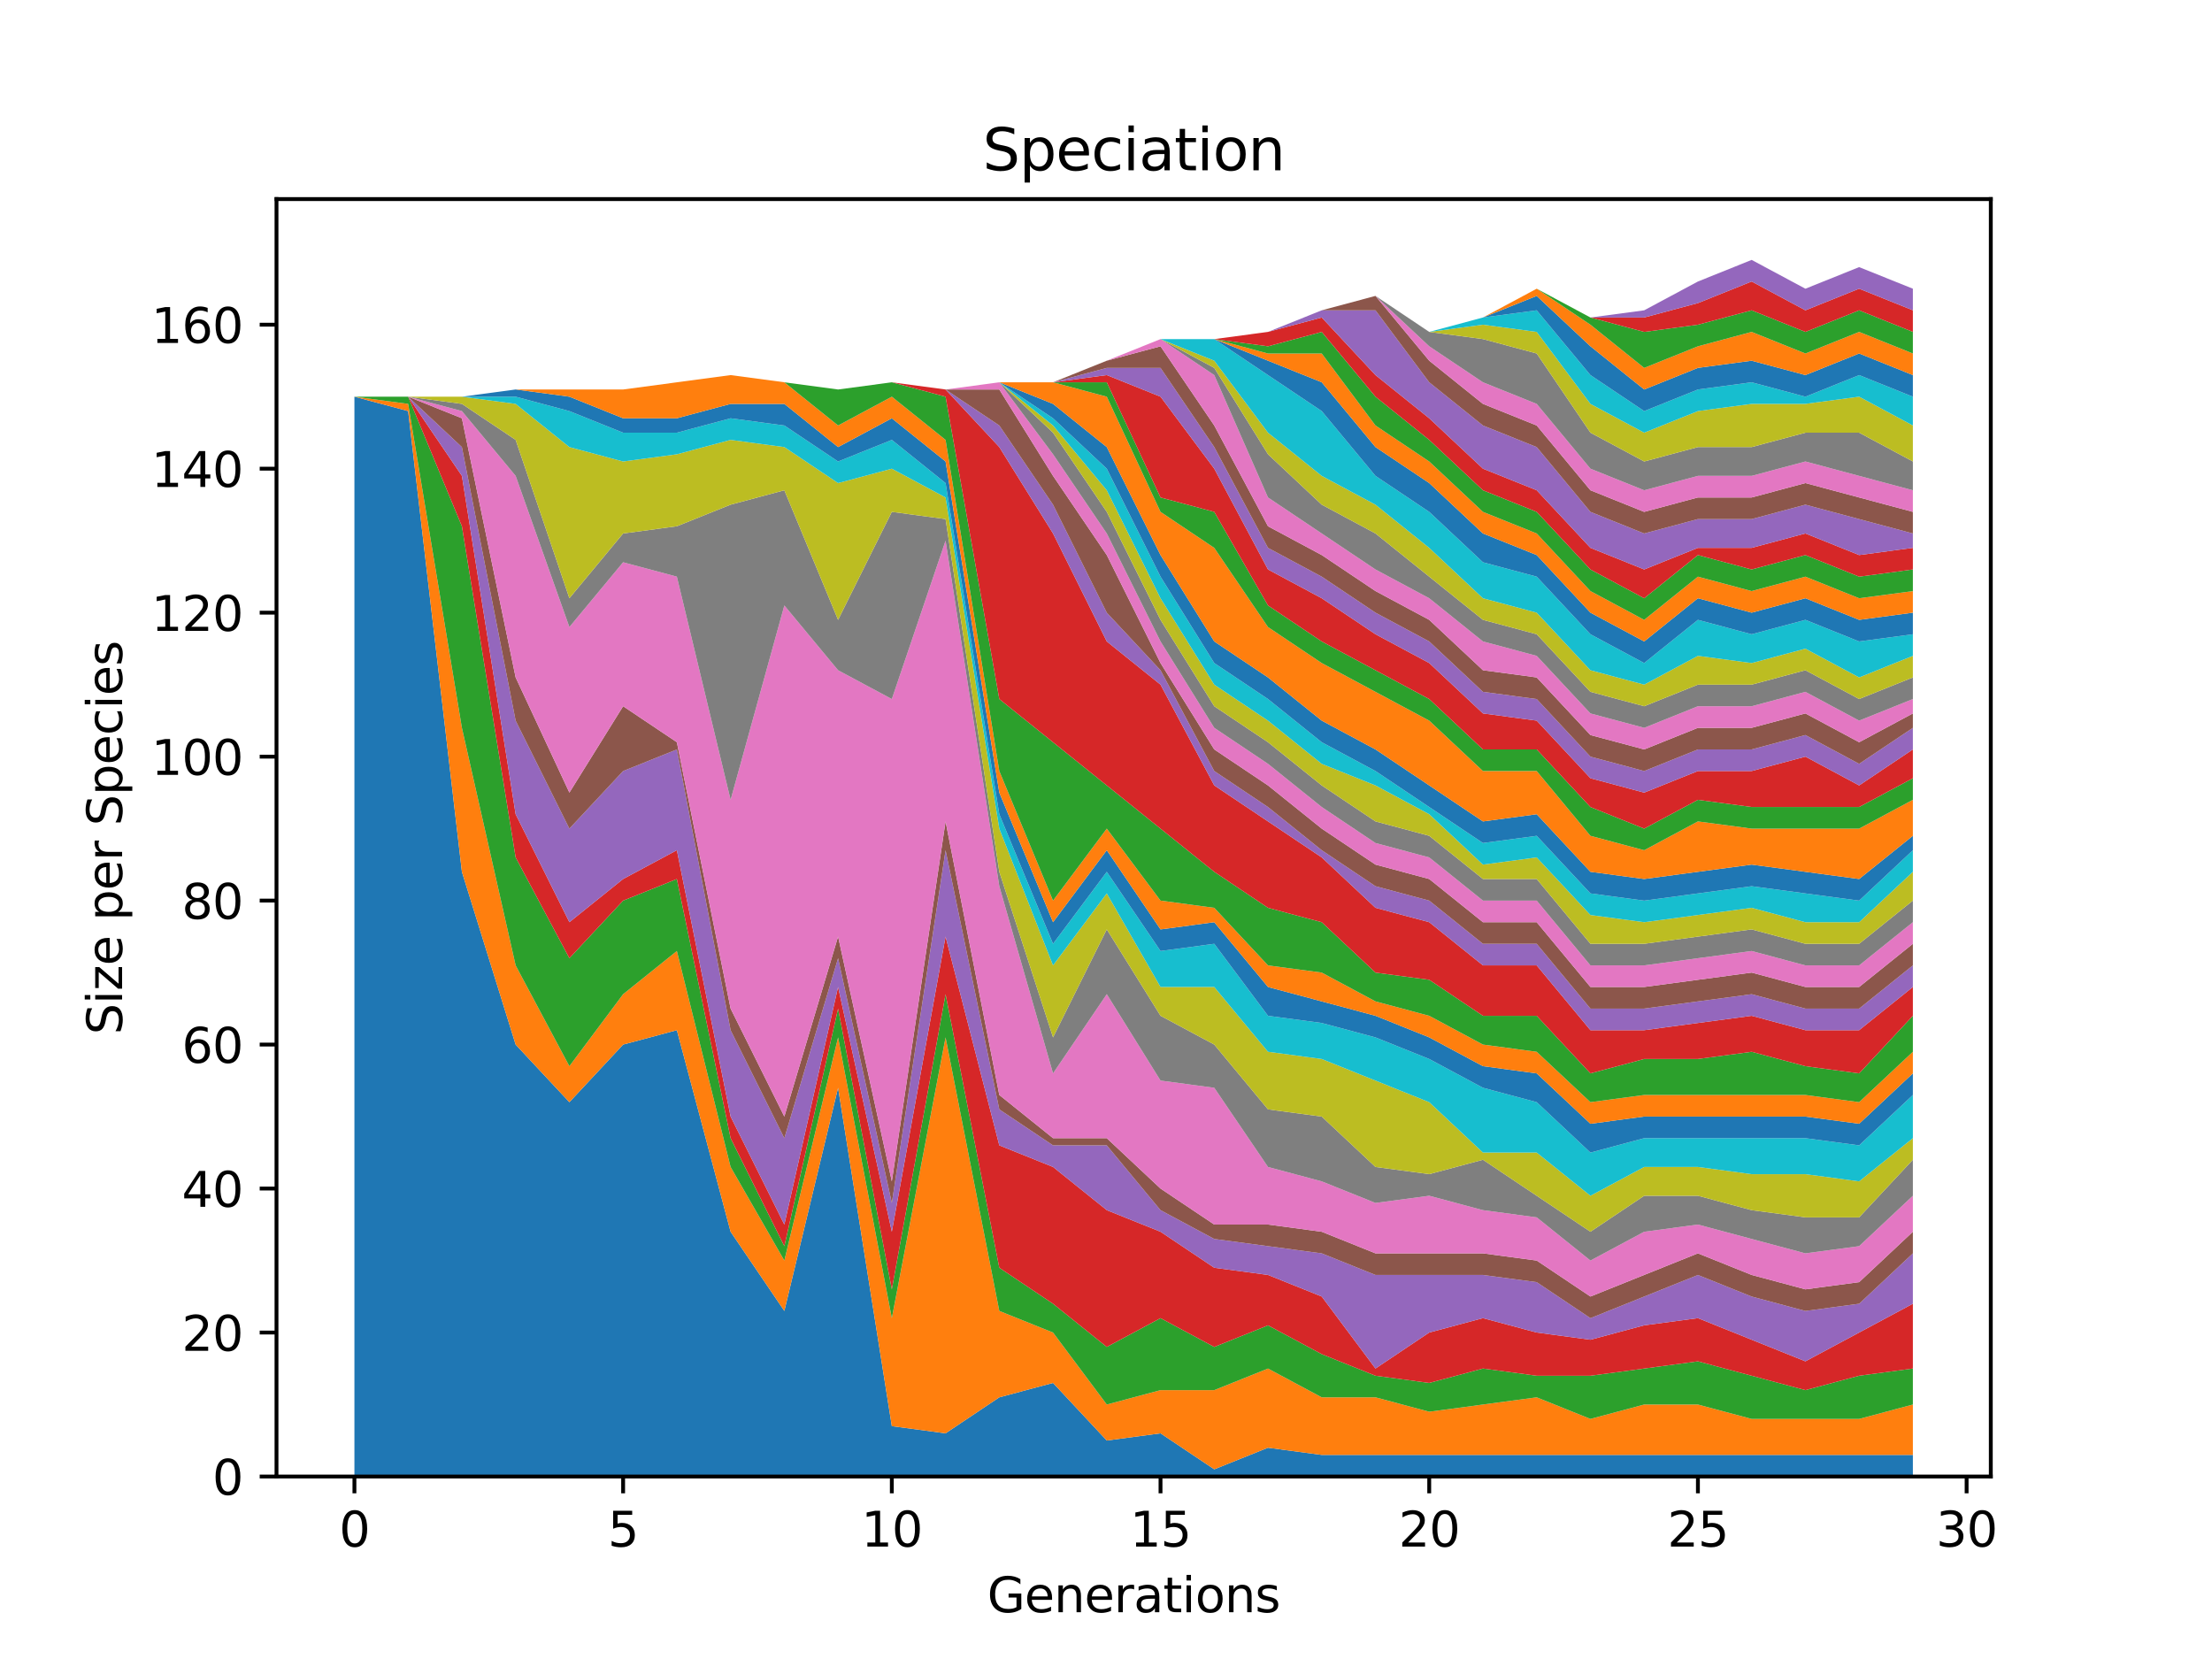 <?xml version="1.0" encoding="utf-8" standalone="no"?>
<!DOCTYPE svg PUBLIC "-//W3C//DTD SVG 1.1//EN"
  "http://www.w3.org/Graphics/SVG/1.1/DTD/svg11.dtd">
<svg xmlns:xlink="http://www.w3.org/1999/xlink" width="460.8pt" height="345.6pt" viewBox="0 0 460.8 345.6" xmlns="http://www.w3.org/2000/svg" version="1.1">
 <defs>
  <style type="text/css">*{stroke-linejoin: round; stroke-linecap: butt}</style>
 </defs>
 <g id="figure_1">
  <g id="patch_1">
   <path d="M 0 345.6 
L 460.8 345.6 
L 460.8 0 
L 0 0 
z
" style="fill: #ffffff"/>
  </g>
  <g id="axes_1">
   <g id="patch_2">
    <path d="M 57.6 307.584 
L 414.72 307.584 
L 414.72 41.472 
L 57.6 41.472 
z
" style="fill: #ffffff"/>
   </g>
   <g id="PolyCollection_1">
    <path d="M 73.833 82.637 
L 73.833 307.584 
L 85.028 307.584 
L 96.223 307.584 
L 107.418 307.584 
L 118.613 307.584 
L 129.808 307.584 
L 141.003 307.584 
L 152.198 307.584 
L 163.393 307.584 
L 174.588 307.584 
L 185.783 307.584 
L 196.978 307.584 
L 208.173 307.584 
L 219.368 307.584 
L 230.563 307.584 
L 241.757 307.584 
L 252.952 307.584 
L 264.147 307.584 
L 275.342 307.584 
L 286.537 307.584 
L 297.732 307.584 
L 308.927 307.584 
L 320.122 307.584 
L 331.317 307.584 
L 342.512 307.584 
L 353.707 307.584 
L 364.902 307.584 
L 376.097 307.584 
L 387.292 307.584 
L 398.487 307.584 
L 398.487 303.085 
L 398.487 303.085 
L 387.292 303.085 
L 376.097 303.085 
L 364.902 303.085 
L 353.707 303.085 
L 342.512 303.085 
L 331.317 303.085 
L 320.122 303.085 
L 308.927 303.085 
L 297.732 303.085 
L 286.537 303.085 
L 275.342 303.085 
L 264.147 301.585 
L 252.952 306.084 
L 241.757 298.586 
L 230.563 300.086 
L 219.368 288.089 
L 208.173 291.088 
L 196.978 298.586 
L 185.783 297.086 
L 174.588 226.603 
L 163.393 273.092 
L 152.198 256.596 
L 141.003 214.606 
L 129.808 217.605 
L 118.613 229.602 
L 107.418 217.605 
L 96.223 181.614 
L 85.028 85.637 
L 73.833 82.637 
z
" clip-path="url(#pe31036cd73)" style="fill: #1f77b4"/>
   </g>
   <g id="PolyCollection_2">
    <path d="M 73.833 82.637 
L 73.833 82.637 
L 85.028 85.637 
L 96.223 181.614 
L 107.418 217.605 
L 118.613 229.602 
L 129.808 217.605 
L 141.003 214.606 
L 152.198 256.596 
L 163.393 273.092 
L 174.588 226.603 
L 185.783 297.086 
L 196.978 298.586 
L 208.173 291.088 
L 219.368 288.089 
L 230.563 300.086 
L 241.757 298.586 
L 252.952 306.084 
L 264.147 301.585 
L 275.342 303.085 
L 286.537 303.085 
L 297.732 303.085 
L 308.927 303.085 
L 320.122 303.085 
L 331.317 303.085 
L 342.512 303.085 
L 353.707 303.085 
L 364.902 303.085 
L 376.097 303.085 
L 387.292 303.085 
L 398.487 303.085 
L 398.487 292.588 
L 398.487 292.588 
L 387.292 295.587 
L 376.097 295.587 
L 364.902 295.587 
L 353.707 292.588 
L 342.512 292.588 
L 331.317 295.587 
L 320.122 291.088 
L 308.927 292.588 
L 297.732 294.087 
L 286.537 291.088 
L 275.342 291.088 
L 264.147 285.089 
L 252.952 289.588 
L 241.757 289.588 
L 230.563 292.588 
L 219.368 277.591 
L 208.173 273.092 
L 196.978 216.106 
L 185.783 274.592 
L 174.588 216.106 
L 163.393 262.595 
L 152.198 243.099 
L 141.003 198.11 
L 129.808 207.108 
L 118.613 222.104 
L 107.418 201.109 
L 96.223 151.621 
L 85.028 84.137 
L 73.833 82.637 
z
" clip-path="url(#pe31036cd73)" style="fill: #ff7f0e"/>
   </g>
   <g id="PolyCollection_3">
    <path d="M 73.833 82.637 
L 73.833 82.637 
L 85.028 84.137 
L 96.223 151.621 
L 107.418 201.109 
L 118.613 222.104 
L 129.808 207.108 
L 141.003 198.11 
L 152.198 243.099 
L 163.393 262.595 
L 174.588 216.106 
L 185.783 274.592 
L 196.978 216.106 
L 208.173 273.092 
L 219.368 277.591 
L 230.563 292.588 
L 241.757 289.588 
L 252.952 289.588 
L 264.147 285.089 
L 275.342 291.088 
L 286.537 291.088 
L 297.732 294.087 
L 308.927 292.588 
L 320.122 291.088 
L 331.317 295.587 
L 342.512 292.588 
L 353.707 292.588 
L 364.902 295.587 
L 376.097 295.587 
L 387.292 295.587 
L 398.487 292.588 
L 398.487 285.089 
L 398.487 285.089 
L 387.292 286.589 
L 376.097 289.588 
L 364.902 286.589 
L 353.707 283.59 
L 342.512 285.089 
L 331.317 286.589 
L 320.122 286.589 
L 308.927 285.089 
L 297.732 288.089 
L 286.537 286.589 
L 275.342 282.09 
L 264.147 276.091 
L 252.952 280.59 
L 241.757 274.592 
L 230.563 280.59 
L 219.368 271.593 
L 208.173 264.094 
L 196.978 207.108 
L 185.783 268.593 
L 174.588 210.107 
L 163.393 259.595 
L 152.198 237.101 
L 141.003 183.113 
L 129.808 187.612 
L 118.613 199.61 
L 107.418 178.615 
L 96.223 109.631 
L 85.028 82.637 
L 73.833 82.637 
z
" clip-path="url(#pe31036cd73)" style="fill: #2ca02c"/>
   </g>
   <g id="PolyCollection_4">
    <path d="M 73.833 82.637 
L 73.833 82.637 
L 85.028 82.637 
L 96.223 109.631 
L 107.418 178.615 
L 118.613 199.61 
L 129.808 187.612 
L 141.003 183.113 
L 152.198 237.101 
L 163.393 259.595 
L 174.588 210.107 
L 185.783 268.593 
L 196.978 207.108 
L 208.173 264.094 
L 219.368 271.593 
L 230.563 280.59 
L 241.757 274.592 
L 252.952 280.59 
L 264.147 276.091 
L 275.342 282.09 
L 286.537 286.589 
L 297.732 288.089 
L 308.927 285.089 
L 320.122 286.589 
L 331.317 286.589 
L 342.512 285.089 
L 353.707 283.59 
L 364.902 286.589 
L 376.097 289.588 
L 387.292 286.589 
L 398.487 285.089 
L 398.487 271.593 
L 398.487 271.593 
L 387.292 277.591 
L 376.097 283.59 
L 364.902 279.091 
L 353.707 274.592 
L 342.512 276.091 
L 331.317 279.091 
L 320.122 277.591 
L 308.927 274.592 
L 297.732 277.591 
L 286.537 285.089 
L 275.342 270.093 
L 264.147 265.594 
L 252.952 264.094 
L 241.757 256.596 
L 230.563 252.097 
L 219.368 243.099 
L 208.173 238.6 
L 196.978 195.111 
L 185.783 256.596 
L 174.588 205.608 
L 163.393 255.096 
L 152.198 232.602 
L 141.003 177.115 
L 129.808 183.113 
L 118.613 192.111 
L 107.418 169.617 
L 96.223 99.133 
L 85.028 82.637 
L 73.833 82.637 
z
" clip-path="url(#pe31036cd73)" style="fill: #d62728"/>
   </g>
   <g id="PolyCollection_5">
    <path d="M 73.833 82.637 
L 73.833 82.637 
L 85.028 82.637 
L 96.223 99.133 
L 107.418 169.617 
L 118.613 192.111 
L 129.808 183.113 
L 141.003 177.115 
L 152.198 232.602 
L 163.393 255.096 
L 174.588 205.608 
L 185.783 256.596 
L 196.978 195.111 
L 208.173 238.6 
L 219.368 243.099 
L 230.563 252.097 
L 241.757 256.596 
L 252.952 264.094 
L 264.147 265.594 
L 275.342 270.093 
L 286.537 285.089 
L 297.732 277.591 
L 308.927 274.592 
L 320.122 277.591 
L 331.317 279.091 
L 342.512 276.091 
L 353.707 274.592 
L 364.902 279.091 
L 376.097 283.59 
L 387.292 277.591 
L 398.487 271.593 
L 398.487 261.095 
L 398.487 261.095 
L 387.292 271.593 
L 376.097 273.092 
L 364.902 270.093 
L 353.707 265.594 
L 342.512 270.093 
L 331.317 274.592 
L 320.122 267.094 
L 308.927 265.594 
L 297.732 265.594 
L 286.537 265.594 
L 275.342 261.095 
L 264.147 259.595 
L 252.952 258.096 
L 241.757 252.097 
L 230.563 238.6 
L 219.368 238.6 
L 208.173 231.102 
L 196.978 177.115 
L 185.783 250.597 
L 174.588 199.61 
L 163.393 237.101 
L 152.198 214.606 
L 141.003 156.12 
L 129.808 160.619 
L 118.613 172.616 
L 107.418 150.121 
L 96.223 93.135 
L 85.028 82.637 
L 73.833 82.637 
z
" clip-path="url(#pe31036cd73)" style="fill: #9467bd"/>
   </g>
   <g id="PolyCollection_6">
    <path d="M 73.833 82.637 
L 73.833 82.637 
L 85.028 82.637 
L 96.223 93.135 
L 107.418 150.121 
L 118.613 172.616 
L 129.808 160.619 
L 141.003 156.12 
L 152.198 214.606 
L 163.393 237.101 
L 174.588 199.61 
L 185.783 250.597 
L 196.978 177.115 
L 208.173 231.102 
L 219.368 238.6 
L 230.563 238.6 
L 241.757 252.097 
L 252.952 258.096 
L 264.147 259.595 
L 275.342 261.095 
L 286.537 265.594 
L 297.732 265.594 
L 308.927 265.594 
L 320.122 267.094 
L 331.317 274.592 
L 342.512 270.093 
L 353.707 265.594 
L 364.902 270.093 
L 376.097 273.092 
L 387.292 271.593 
L 398.487 261.095 
L 398.487 256.596 
L 398.487 256.596 
L 387.292 267.094 
L 376.097 268.593 
L 364.902 265.594 
L 353.707 261.095 
L 342.512 265.594 
L 331.317 270.093 
L 320.122 262.595 
L 308.927 261.095 
L 297.732 261.095 
L 286.537 261.095 
L 275.342 256.596 
L 264.147 255.096 
L 252.952 255.096 
L 241.757 247.598 
L 230.563 237.101 
L 219.368 237.101 
L 208.173 228.103 
L 196.978 171.116 
L 185.783 246.099 
L 174.588 195.111 
L 163.393 232.602 
L 152.198 210.107 
L 141.003 154.62 
L 129.808 147.122 
L 118.613 165.118 
L 107.418 141.123 
L 96.223 87.136 
L 85.028 82.637 
L 73.833 82.637 
z
" clip-path="url(#pe31036cd73)" style="fill: #8c564b"/>
   </g>
   <g id="PolyCollection_7">
    <path d="M 73.833 82.637 
L 73.833 82.637 
L 85.028 82.637 
L 96.223 87.136 
L 107.418 141.123 
L 118.613 165.118 
L 129.808 147.122 
L 141.003 154.62 
L 152.198 210.107 
L 163.393 232.602 
L 174.588 195.111 
L 185.783 246.099 
L 196.978 171.116 
L 208.173 228.103 
L 219.368 237.101 
L 230.563 237.101 
L 241.757 247.598 
L 252.952 255.096 
L 264.147 255.096 
L 275.342 256.596 
L 286.537 261.095 
L 297.732 261.095 
L 308.927 261.095 
L 320.122 262.595 
L 331.317 270.093 
L 342.512 265.594 
L 353.707 261.095 
L 364.902 265.594 
L 376.097 268.593 
L 387.292 267.094 
L 398.487 256.596 
L 398.487 249.098 
L 398.487 249.098 
L 387.292 259.595 
L 376.097 261.095 
L 364.902 258.096 
L 353.707 255.096 
L 342.512 256.596 
L 331.317 262.595 
L 320.122 253.597 
L 308.927 252.097 
L 297.732 249.098 
L 286.537 250.597 
L 275.342 246.099 
L 264.147 243.099 
L 252.952 226.603 
L 241.757 225.104 
L 230.563 207.108 
L 219.368 223.604 
L 208.173 184.613 
L 196.978 112.63 
L 185.783 145.622 
L 174.588 139.624 
L 163.393 126.127 
L 152.198 166.617 
L 141.003 120.128 
L 129.808 117.129 
L 118.613 130.626 
L 107.418 99.133 
L 96.223 85.637 
L 85.028 82.637 
L 73.833 82.637 
z
" clip-path="url(#pe31036cd73)" style="fill: #e377c2"/>
   </g>
   <g id="PolyCollection_8">
    <path d="M 73.833 82.637 
L 73.833 82.637 
L 85.028 82.637 
L 96.223 85.637 
L 107.418 99.133 
L 118.613 130.626 
L 129.808 117.129 
L 141.003 120.128 
L 152.198 166.617 
L 163.393 126.127 
L 174.588 139.624 
L 185.783 145.622 
L 196.978 112.63 
L 208.173 184.613 
L 219.368 223.604 
L 230.563 207.108 
L 241.757 225.104 
L 252.952 226.603 
L 264.147 243.099 
L 275.342 246.099 
L 286.537 250.597 
L 297.732 249.098 
L 308.927 252.097 
L 320.122 253.597 
L 331.317 262.595 
L 342.512 256.596 
L 353.707 255.096 
L 364.902 258.096 
L 376.097 261.095 
L 387.292 259.595 
L 398.487 249.098 
L 398.487 241.6 
L 398.487 241.6 
L 387.292 253.597 
L 376.097 253.597 
L 364.902 252.097 
L 353.707 249.098 
L 342.512 249.098 
L 331.317 256.596 
L 320.122 249.098 
L 308.927 241.6 
L 297.732 244.599 
L 286.537 243.099 
L 275.342 232.602 
L 264.147 231.102 
L 252.952 217.605 
L 241.757 211.607 
L 230.563 193.611 
L 219.368 216.106 
L 208.173 181.614 
L 196.978 108.131 
L 185.783 106.632 
L 174.588 129.126 
L 163.393 102.133 
L 152.198 105.132 
L 141.003 109.631 
L 129.808 111.131 
L 118.613 124.627 
L 107.418 91.635 
L 96.223 84.137 
L 85.028 82.637 
L 73.833 82.637 
z
" clip-path="url(#pe31036cd73)" style="fill: #7f7f7f"/>
   </g>
   <g id="PolyCollection_9">
    <path d="M 73.833 82.637 
L 73.833 82.637 
L 85.028 82.637 
L 96.223 84.137 
L 107.418 91.635 
L 118.613 124.627 
L 129.808 111.131 
L 141.003 109.631 
L 152.198 105.132 
L 163.393 102.133 
L 174.588 129.126 
L 185.783 106.632 
L 196.978 108.131 
L 208.173 181.614 
L 219.368 216.106 
L 230.563 193.611 
L 241.757 211.607 
L 252.952 217.605 
L 264.147 231.102 
L 275.342 232.602 
L 286.537 243.099 
L 297.732 244.599 
L 308.927 241.6 
L 320.122 249.098 
L 331.317 256.596 
L 342.512 249.098 
L 353.707 249.098 
L 364.902 252.097 
L 376.097 253.597 
L 387.292 253.597 
L 398.487 241.6 
L 398.487 237.101 
L 398.487 237.101 
L 387.292 246.099 
L 376.097 244.599 
L 364.902 244.599 
L 353.707 243.099 
L 342.512 243.099 
L 331.317 249.098 
L 320.122 240.1 
L 308.927 240.1 
L 297.732 229.602 
L 286.537 225.104 
L 275.342 220.605 
L 264.147 219.105 
L 252.952 205.608 
L 241.757 205.608 
L 230.563 186.113 
L 219.368 201.109 
L 208.173 172.616 
L 196.978 103.632 
L 185.783 97.634 
L 174.588 100.633 
L 163.393 93.135 
L 152.198 91.635 
L 141.003 94.634 
L 129.808 96.134 
L 118.613 93.135 
L 107.418 84.137 
L 96.223 82.637 
L 85.028 82.637 
L 73.833 82.637 
z
" clip-path="url(#pe31036cd73)" style="fill: #bcbd22"/>
   </g>
   <g id="PolyCollection_10">
    <path d="M 73.833 82.637 
L 73.833 82.637 
L 85.028 82.637 
L 96.223 82.637 
L 107.418 84.137 
L 118.613 93.135 
L 129.808 96.134 
L 141.003 94.634 
L 152.198 91.635 
L 163.393 93.135 
L 174.588 100.633 
L 185.783 97.634 
L 196.978 103.632 
L 208.173 172.616 
L 219.368 201.109 
L 230.563 186.113 
L 241.757 205.608 
L 252.952 205.608 
L 264.147 219.105 
L 275.342 220.605 
L 286.537 225.104 
L 297.732 229.602 
L 308.927 240.1 
L 320.122 240.1 
L 331.317 249.098 
L 342.512 243.099 
L 353.707 243.099 
L 364.902 244.599 
L 376.097 244.599 
L 387.292 246.099 
L 398.487 237.101 
L 398.487 228.103 
L 398.487 228.103 
L 387.292 238.6 
L 376.097 237.101 
L 364.902 237.101 
L 353.707 237.101 
L 342.512 237.101 
L 331.317 240.1 
L 320.122 229.602 
L 308.927 226.603 
L 297.732 220.605 
L 286.537 216.106 
L 275.342 213.106 
L 264.147 211.607 
L 252.952 196.61 
L 241.757 198.11 
L 230.563 181.614 
L 219.368 196.61 
L 208.173 169.617 
L 196.978 100.633 
L 185.783 91.635 
L 174.588 96.134 
L 163.393 88.636 
L 152.198 87.136 
L 141.003 90.135 
L 129.808 90.135 
L 118.613 85.637 
L 107.418 82.637 
L 96.223 82.637 
L 85.028 82.637 
L 73.833 82.637 
z
" clip-path="url(#pe31036cd73)" style="fill: #17becf"/>
   </g>
   <g id="PolyCollection_11">
    <path d="M 73.833 82.637 
L 73.833 82.637 
L 85.028 82.637 
L 96.223 82.637 
L 107.418 82.637 
L 118.613 85.637 
L 129.808 90.135 
L 141.003 90.135 
L 152.198 87.136 
L 163.393 88.636 
L 174.588 96.134 
L 185.783 91.635 
L 196.978 100.633 
L 208.173 169.617 
L 219.368 196.61 
L 230.563 181.614 
L 241.757 198.11 
L 252.952 196.61 
L 264.147 211.607 
L 275.342 213.106 
L 286.537 216.106 
L 297.732 220.605 
L 308.927 226.603 
L 320.122 229.602 
L 331.317 240.1 
L 342.512 237.101 
L 353.707 237.101 
L 364.902 237.101 
L 376.097 237.101 
L 387.292 238.6 
L 398.487 228.103 
L 398.487 223.604 
L 398.487 223.604 
L 387.292 234.101 
L 376.097 232.602 
L 364.902 232.602 
L 353.707 232.602 
L 342.512 232.602 
L 331.317 234.101 
L 320.122 223.604 
L 308.927 222.104 
L 297.732 216.106 
L 286.537 211.607 
L 275.342 208.607 
L 264.147 205.608 
L 252.952 192.111 
L 241.757 193.611 
L 230.563 177.115 
L 219.368 192.111 
L 208.173 165.118 
L 196.978 96.134 
L 185.783 87.136 
L 174.588 93.135 
L 163.393 84.137 
L 152.198 84.137 
L 141.003 87.136 
L 129.808 87.136 
L 118.613 82.637 
L 107.418 81.138 
L 96.223 82.637 
L 85.028 82.637 
L 73.833 82.637 
z
" clip-path="url(#pe31036cd73)" style="fill: #1f77b4"/>
   </g>
   <g id="PolyCollection_12">
    <path d="M 73.833 82.637 
L 73.833 82.637 
L 85.028 82.637 
L 96.223 82.637 
L 107.418 81.138 
L 118.613 82.637 
L 129.808 87.136 
L 141.003 87.136 
L 152.198 84.137 
L 163.393 84.137 
L 174.588 93.135 
L 185.783 87.136 
L 196.978 96.134 
L 208.173 165.118 
L 219.368 192.111 
L 230.563 177.115 
L 241.757 193.611 
L 252.952 192.111 
L 264.147 205.608 
L 275.342 208.607 
L 286.537 211.607 
L 297.732 216.106 
L 308.927 222.104 
L 320.122 223.604 
L 331.317 234.101 
L 342.512 232.602 
L 353.707 232.602 
L 364.902 232.602 
L 376.097 232.602 
L 387.292 234.101 
L 398.487 223.604 
L 398.487 219.105 
L 398.487 219.105 
L 387.292 229.602 
L 376.097 228.103 
L 364.902 228.103 
L 353.707 228.103 
L 342.512 228.103 
L 331.317 229.602 
L 320.122 219.105 
L 308.927 217.605 
L 297.732 211.607 
L 286.537 208.607 
L 275.342 202.609 
L 264.147 201.109 
L 252.952 189.112 
L 241.757 187.612 
L 230.563 172.616 
L 219.368 187.612 
L 208.173 160.619 
L 196.978 91.635 
L 185.783 82.637 
L 174.588 88.636 
L 163.393 79.638 
L 152.198 78.138 
L 141.003 79.638 
L 129.808 81.138 
L 118.613 81.138 
L 107.418 81.138 
L 96.223 82.637 
L 85.028 82.637 
L 73.833 82.637 
z
" clip-path="url(#pe31036cd73)" style="fill: #ff7f0e"/>
   </g>
   <g id="PolyCollection_13">
    <path d="M 73.833 82.637 
L 73.833 82.637 
L 85.028 82.637 
L 96.223 82.637 
L 107.418 81.138 
L 118.613 81.138 
L 129.808 81.138 
L 141.003 79.638 
L 152.198 78.138 
L 163.393 79.638 
L 174.588 88.636 
L 185.783 82.637 
L 196.978 91.635 
L 208.173 160.619 
L 219.368 187.612 
L 230.563 172.616 
L 241.757 187.612 
L 252.952 189.112 
L 264.147 201.109 
L 275.342 202.609 
L 286.537 208.607 
L 297.732 211.607 
L 308.927 217.605 
L 320.122 219.105 
L 331.317 229.602 
L 342.512 228.103 
L 353.707 228.103 
L 364.902 228.103 
L 376.097 228.103 
L 387.292 229.602 
L 398.487 219.105 
L 398.487 211.607 
L 398.487 211.607 
L 387.292 223.604 
L 376.097 222.104 
L 364.902 219.105 
L 353.707 220.605 
L 342.512 220.605 
L 331.317 223.604 
L 320.122 211.607 
L 308.927 211.607 
L 297.732 204.108 
L 286.537 202.609 
L 275.342 192.111 
L 264.147 189.112 
L 252.952 181.614 
L 241.757 172.616 
L 230.563 163.618 
L 219.368 154.62 
L 208.173 145.622 
L 196.978 82.637 
L 185.783 79.638 
L 174.588 81.138 
L 163.393 79.638 
L 152.198 78.138 
L 141.003 79.638 
L 129.808 81.138 
L 118.613 81.138 
L 107.418 81.138 
L 96.223 82.637 
L 85.028 82.637 
L 73.833 82.637 
z
" clip-path="url(#pe31036cd73)" style="fill: #2ca02c"/>
   </g>
   <g id="PolyCollection_14">
    <path d="M 73.833 82.637 
L 73.833 82.637 
L 85.028 82.637 
L 96.223 82.637 
L 107.418 81.138 
L 118.613 81.138 
L 129.808 81.138 
L 141.003 79.638 
L 152.198 78.138 
L 163.393 79.638 
L 174.588 81.138 
L 185.783 79.638 
L 196.978 82.637 
L 208.173 145.622 
L 219.368 154.62 
L 230.563 163.618 
L 241.757 172.616 
L 252.952 181.614 
L 264.147 189.112 
L 275.342 192.111 
L 286.537 202.609 
L 297.732 204.108 
L 308.927 211.607 
L 320.122 211.607 
L 331.317 223.604 
L 342.512 220.605 
L 353.707 220.605 
L 364.902 219.105 
L 376.097 222.104 
L 387.292 223.604 
L 398.487 211.607 
L 398.487 205.608 
L 398.487 205.608 
L 387.292 214.606 
L 376.097 214.606 
L 364.902 211.607 
L 353.707 213.106 
L 342.512 214.606 
L 331.317 214.606 
L 320.122 201.109 
L 308.927 201.109 
L 297.732 192.111 
L 286.537 189.112 
L 275.342 178.615 
L 264.147 171.116 
L 252.952 163.618 
L 241.757 142.623 
L 230.563 133.625 
L 219.368 111.131 
L 208.173 93.135 
L 196.978 81.138 
L 185.783 79.638 
L 174.588 81.138 
L 163.393 79.638 
L 152.198 78.138 
L 141.003 79.638 
L 129.808 81.138 
L 118.613 81.138 
L 107.418 81.138 
L 96.223 82.637 
L 85.028 82.637 
L 73.833 82.637 
z
" clip-path="url(#pe31036cd73)" style="fill: #d62728"/>
   </g>
   <g id="PolyCollection_15">
    <path d="M 73.833 82.637 
L 73.833 82.637 
L 85.028 82.637 
L 96.223 82.637 
L 107.418 81.138 
L 118.613 81.138 
L 129.808 81.138 
L 141.003 79.638 
L 152.198 78.138 
L 163.393 79.638 
L 174.588 81.138 
L 185.783 79.638 
L 196.978 81.138 
L 208.173 93.135 
L 219.368 111.131 
L 230.563 133.625 
L 241.757 142.623 
L 252.952 163.618 
L 264.147 171.116 
L 275.342 178.615 
L 286.537 189.112 
L 297.732 192.111 
L 308.927 201.109 
L 320.122 201.109 
L 331.317 214.606 
L 342.512 214.606 
L 353.707 213.106 
L 364.902 211.607 
L 376.097 214.606 
L 387.292 214.606 
L 398.487 205.608 
L 398.487 201.109 
L 398.487 201.109 
L 387.292 210.107 
L 376.097 210.107 
L 364.902 207.108 
L 353.707 208.607 
L 342.512 210.107 
L 331.317 210.107 
L 320.122 196.61 
L 308.927 196.61 
L 297.732 187.612 
L 286.537 184.613 
L 275.342 177.115 
L 264.147 168.117 
L 252.952 160.619 
L 241.757 139.624 
L 230.563 127.627 
L 219.368 105.132 
L 208.173 88.636 
L 196.978 81.138 
L 185.783 79.638 
L 174.588 81.138 
L 163.393 79.638 
L 152.198 78.138 
L 141.003 79.638 
L 129.808 81.138 
L 118.613 81.138 
L 107.418 81.138 
L 96.223 82.637 
L 85.028 82.637 
L 73.833 82.637 
z
" clip-path="url(#pe31036cd73)" style="fill: #9467bd"/>
   </g>
   <g id="PolyCollection_16">
    <path d="M 73.833 82.637 
L 73.833 82.637 
L 85.028 82.637 
L 96.223 82.637 
L 107.418 81.138 
L 118.613 81.138 
L 129.808 81.138 
L 141.003 79.638 
L 152.198 78.138 
L 163.393 79.638 
L 174.588 81.138 
L 185.783 79.638 
L 196.978 81.138 
L 208.173 88.636 
L 219.368 105.132 
L 230.563 127.627 
L 241.757 139.624 
L 252.952 160.619 
L 264.147 168.117 
L 275.342 177.115 
L 286.537 184.613 
L 297.732 187.612 
L 308.927 196.61 
L 320.122 196.61 
L 331.317 210.107 
L 342.512 210.107 
L 353.707 208.607 
L 364.902 207.108 
L 376.097 210.107 
L 387.292 210.107 
L 398.487 201.109 
L 398.487 196.61 
L 398.487 196.61 
L 387.292 205.608 
L 376.097 205.608 
L 364.902 202.609 
L 353.707 204.108 
L 342.512 205.608 
L 331.317 205.608 
L 320.122 192.111 
L 308.927 192.111 
L 297.732 183.113 
L 286.537 180.114 
L 275.342 172.616 
L 264.147 163.618 
L 252.952 156.12 
L 241.757 138.124 
L 230.563 115.629 
L 219.368 99.133 
L 208.173 81.138 
L 196.978 81.138 
L 185.783 79.638 
L 174.588 81.138 
L 163.393 79.638 
L 152.198 78.138 
L 141.003 79.638 
L 129.808 81.138 
L 118.613 81.138 
L 107.418 81.138 
L 96.223 82.637 
L 85.028 82.637 
L 73.833 82.637 
z
" clip-path="url(#pe31036cd73)" style="fill: #8c564b"/>
   </g>
   <g id="PolyCollection_17">
    <path d="M 73.833 82.637 
L 73.833 82.637 
L 85.028 82.637 
L 96.223 82.637 
L 107.418 81.138 
L 118.613 81.138 
L 129.808 81.138 
L 141.003 79.638 
L 152.198 78.138 
L 163.393 79.638 
L 174.588 81.138 
L 185.783 79.638 
L 196.978 81.138 
L 208.173 81.138 
L 219.368 99.133 
L 230.563 115.629 
L 241.757 138.124 
L 252.952 156.12 
L 264.147 163.618 
L 275.342 172.616 
L 286.537 180.114 
L 297.732 183.113 
L 308.927 192.111 
L 320.122 192.111 
L 331.317 205.608 
L 342.512 205.608 
L 353.707 204.108 
L 364.902 202.609 
L 376.097 205.608 
L 387.292 205.608 
L 398.487 196.61 
L 398.487 192.111 
L 398.487 192.111 
L 387.292 201.109 
L 376.097 201.109 
L 364.902 198.11 
L 353.707 199.61 
L 342.512 201.109 
L 331.317 201.109 
L 320.122 187.612 
L 308.927 187.612 
L 297.732 178.615 
L 286.537 175.615 
L 275.342 168.117 
L 264.147 159.119 
L 252.952 151.621 
L 241.757 133.625 
L 230.563 111.131 
L 219.368 94.634 
L 208.173 79.638 
L 196.978 81.138 
L 185.783 79.638 
L 174.588 81.138 
L 163.393 79.638 
L 152.198 78.138 
L 141.003 79.638 
L 129.808 81.138 
L 118.613 81.138 
L 107.418 81.138 
L 96.223 82.637 
L 85.028 82.637 
L 73.833 82.637 
z
" clip-path="url(#pe31036cd73)" style="fill: #e377c2"/>
   </g>
   <g id="PolyCollection_18">
    <path d="M 73.833 82.637 
L 73.833 82.637 
L 85.028 82.637 
L 96.223 82.637 
L 107.418 81.138 
L 118.613 81.138 
L 129.808 81.138 
L 141.003 79.638 
L 152.198 78.138 
L 163.393 79.638 
L 174.588 81.138 
L 185.783 79.638 
L 196.978 81.138 
L 208.173 79.638 
L 219.368 94.634 
L 230.563 111.131 
L 241.757 133.625 
L 252.952 151.621 
L 264.147 159.119 
L 275.342 168.117 
L 286.537 175.615 
L 297.732 178.615 
L 308.927 187.612 
L 320.122 187.612 
L 331.317 201.109 
L 342.512 201.109 
L 353.707 199.61 
L 364.902 198.11 
L 376.097 201.109 
L 387.292 201.109 
L 398.487 192.111 
L 398.487 187.612 
L 398.487 187.612 
L 387.292 196.61 
L 376.097 196.61 
L 364.902 193.611 
L 353.707 195.111 
L 342.512 196.61 
L 331.317 196.61 
L 320.122 183.113 
L 308.927 183.113 
L 297.732 174.116 
L 286.537 171.116 
L 275.342 163.618 
L 264.147 154.62 
L 252.952 147.122 
L 241.757 129.126 
L 230.563 106.632 
L 219.368 90.135 
L 208.173 79.638 
L 196.978 81.138 
L 185.783 79.638 
L 174.588 81.138 
L 163.393 79.638 
L 152.198 78.138 
L 141.003 79.638 
L 129.808 81.138 
L 118.613 81.138 
L 107.418 81.138 
L 96.223 82.637 
L 85.028 82.637 
L 73.833 82.637 
z
" clip-path="url(#pe31036cd73)" style="fill: #7f7f7f"/>
   </g>
   <g id="PolyCollection_19">
    <path d="M 73.833 82.637 
L 73.833 82.637 
L 85.028 82.637 
L 96.223 82.637 
L 107.418 81.138 
L 118.613 81.138 
L 129.808 81.138 
L 141.003 79.638 
L 152.198 78.138 
L 163.393 79.638 
L 174.588 81.138 
L 185.783 79.638 
L 196.978 81.138 
L 208.173 79.638 
L 219.368 90.135 
L 230.563 106.632 
L 241.757 129.126 
L 252.952 147.122 
L 264.147 154.62 
L 275.342 163.618 
L 286.537 171.116 
L 297.732 174.116 
L 308.927 183.113 
L 320.122 183.113 
L 331.317 196.61 
L 342.512 196.61 
L 353.707 195.111 
L 364.902 193.611 
L 376.097 196.61 
L 387.292 196.61 
L 398.487 187.612 
L 398.487 181.614 
L 398.487 181.614 
L 387.292 192.111 
L 376.097 192.111 
L 364.902 189.112 
L 353.707 190.612 
L 342.512 192.111 
L 331.317 190.612 
L 320.122 178.615 
L 308.927 180.114 
L 297.732 169.617 
L 286.537 163.618 
L 275.342 159.119 
L 264.147 150.121 
L 252.952 142.623 
L 241.757 124.627 
L 230.563 102.133 
L 219.368 88.636 
L 208.173 79.638 
L 196.978 81.138 
L 185.783 79.638 
L 174.588 81.138 
L 163.393 79.638 
L 152.198 78.138 
L 141.003 79.638 
L 129.808 81.138 
L 118.613 81.138 
L 107.418 81.138 
L 96.223 82.637 
L 85.028 82.637 
L 73.833 82.637 
z
" clip-path="url(#pe31036cd73)" style="fill: #bcbd22"/>
   </g>
   <g id="PolyCollection_20">
    <path d="M 73.833 82.637 
L 73.833 82.637 
L 85.028 82.637 
L 96.223 82.637 
L 107.418 81.138 
L 118.613 81.138 
L 129.808 81.138 
L 141.003 79.638 
L 152.198 78.138 
L 163.393 79.638 
L 174.588 81.138 
L 185.783 79.638 
L 196.978 81.138 
L 208.173 79.638 
L 219.368 88.636 
L 230.563 102.133 
L 241.757 124.627 
L 252.952 142.623 
L 264.147 150.121 
L 275.342 159.119 
L 286.537 163.618 
L 297.732 169.617 
L 308.927 180.114 
L 320.122 178.615 
L 331.317 190.612 
L 342.512 192.111 
L 353.707 190.612 
L 364.902 189.112 
L 376.097 192.111 
L 387.292 192.111 
L 398.487 181.614 
L 398.487 177.115 
L 398.487 177.115 
L 387.292 187.612 
L 376.097 186.113 
L 364.902 184.613 
L 353.707 186.113 
L 342.512 187.612 
L 331.317 186.113 
L 320.122 174.116 
L 308.927 175.615 
L 297.732 168.117 
L 286.537 160.619 
L 275.342 154.62 
L 264.147 145.622 
L 252.952 138.124 
L 241.757 120.128 
L 230.563 97.634 
L 219.368 87.136 
L 208.173 79.638 
L 196.978 81.138 
L 185.783 79.638 
L 174.588 81.138 
L 163.393 79.638 
L 152.198 78.138 
L 141.003 79.638 
L 129.808 81.138 
L 118.613 81.138 
L 107.418 81.138 
L 96.223 82.637 
L 85.028 82.637 
L 73.833 82.637 
z
" clip-path="url(#pe31036cd73)" style="fill: #17becf"/>
   </g>
   <g id="PolyCollection_21">
    <path d="M 73.833 82.637 
L 73.833 82.637 
L 85.028 82.637 
L 96.223 82.637 
L 107.418 81.138 
L 118.613 81.138 
L 129.808 81.138 
L 141.003 79.638 
L 152.198 78.138 
L 163.393 79.638 
L 174.588 81.138 
L 185.783 79.638 
L 196.978 81.138 
L 208.173 79.638 
L 219.368 87.136 
L 230.563 97.634 
L 241.757 120.128 
L 252.952 138.124 
L 264.147 145.622 
L 275.342 154.62 
L 286.537 160.619 
L 297.732 168.117 
L 308.927 175.615 
L 320.122 174.116 
L 331.317 186.113 
L 342.512 187.612 
L 353.707 186.113 
L 364.902 184.613 
L 376.097 186.113 
L 387.292 187.612 
L 398.487 177.115 
L 398.487 174.116 
L 398.487 174.116 
L 387.292 183.113 
L 376.097 181.614 
L 364.902 180.114 
L 353.707 181.614 
L 342.512 183.113 
L 331.317 181.614 
L 320.122 169.617 
L 308.927 171.116 
L 297.732 163.618 
L 286.537 156.12 
L 275.342 150.121 
L 264.147 141.123 
L 252.952 133.625 
L 241.757 115.629 
L 230.563 93.135 
L 219.368 84.137 
L 208.173 79.638 
L 196.978 81.138 
L 185.783 79.638 
L 174.588 81.138 
L 163.393 79.638 
L 152.198 78.138 
L 141.003 79.638 
L 129.808 81.138 
L 118.613 81.138 
L 107.418 81.138 
L 96.223 82.637 
L 85.028 82.637 
L 73.833 82.637 
z
" clip-path="url(#pe31036cd73)" style="fill: #1f77b4"/>
   </g>
   <g id="PolyCollection_22">
    <path d="M 73.833 82.637 
L 73.833 82.637 
L 85.028 82.637 
L 96.223 82.637 
L 107.418 81.138 
L 118.613 81.138 
L 129.808 81.138 
L 141.003 79.638 
L 152.198 78.138 
L 163.393 79.638 
L 174.588 81.138 
L 185.783 79.638 
L 196.978 81.138 
L 208.173 79.638 
L 219.368 84.137 
L 230.563 93.135 
L 241.757 115.629 
L 252.952 133.625 
L 264.147 141.123 
L 275.342 150.121 
L 286.537 156.12 
L 297.732 163.618 
L 308.927 171.116 
L 320.122 169.617 
L 331.317 181.614 
L 342.512 183.113 
L 353.707 181.614 
L 364.902 180.114 
L 376.097 181.614 
L 387.292 183.113 
L 398.487 174.116 
L 398.487 166.617 
L 398.487 166.617 
L 387.292 172.616 
L 376.097 172.616 
L 364.902 172.616 
L 353.707 171.116 
L 342.512 177.115 
L 331.317 174.116 
L 320.122 160.619 
L 308.927 160.619 
L 297.732 150.121 
L 286.537 144.123 
L 275.342 138.124 
L 264.147 130.626 
L 252.952 114.13 
L 241.757 106.632 
L 230.563 82.637 
L 219.368 79.638 
L 208.173 79.638 
L 196.978 81.138 
L 185.783 79.638 
L 174.588 81.138 
L 163.393 79.638 
L 152.198 78.138 
L 141.003 79.638 
L 129.808 81.138 
L 118.613 81.138 
L 107.418 81.138 
L 96.223 82.637 
L 85.028 82.637 
L 73.833 82.637 
z
" clip-path="url(#pe31036cd73)" style="fill: #ff7f0e"/>
   </g>
   <g id="PolyCollection_23">
    <path d="M 73.833 82.637 
L 73.833 82.637 
L 85.028 82.637 
L 96.223 82.637 
L 107.418 81.138 
L 118.613 81.138 
L 129.808 81.138 
L 141.003 79.638 
L 152.198 78.138 
L 163.393 79.638 
L 174.588 81.138 
L 185.783 79.638 
L 196.978 81.138 
L 208.173 79.638 
L 219.368 79.638 
L 230.563 82.637 
L 241.757 106.632 
L 252.952 114.13 
L 264.147 130.626 
L 275.342 138.124 
L 286.537 144.123 
L 297.732 150.121 
L 308.927 160.619 
L 320.122 160.619 
L 331.317 174.116 
L 342.512 177.115 
L 353.707 171.116 
L 364.902 172.616 
L 376.097 172.616 
L 387.292 172.616 
L 398.487 166.617 
L 398.487 162.118 
L 398.487 162.118 
L 387.292 168.117 
L 376.097 168.117 
L 364.902 168.117 
L 353.707 166.617 
L 342.512 172.616 
L 331.317 168.117 
L 320.122 156.12 
L 308.927 156.12 
L 297.732 145.622 
L 286.537 139.624 
L 275.342 133.625 
L 264.147 126.127 
L 252.952 106.632 
L 241.757 103.632 
L 230.563 79.638 
L 219.368 79.638 
L 208.173 79.638 
L 196.978 81.138 
L 185.783 79.638 
L 174.588 81.138 
L 163.393 79.638 
L 152.198 78.138 
L 141.003 79.638 
L 129.808 81.138 
L 118.613 81.138 
L 107.418 81.138 
L 96.223 82.637 
L 85.028 82.637 
L 73.833 82.637 
z
" clip-path="url(#pe31036cd73)" style="fill: #2ca02c"/>
   </g>
   <g id="PolyCollection_24">
    <path d="M 73.833 82.637 
L 73.833 82.637 
L 85.028 82.637 
L 96.223 82.637 
L 107.418 81.138 
L 118.613 81.138 
L 129.808 81.138 
L 141.003 79.638 
L 152.198 78.138 
L 163.393 79.638 
L 174.588 81.138 
L 185.783 79.638 
L 196.978 81.138 
L 208.173 79.638 
L 219.368 79.638 
L 230.563 79.638 
L 241.757 103.632 
L 252.952 106.632 
L 264.147 126.127 
L 275.342 133.625 
L 286.537 139.624 
L 297.732 145.622 
L 308.927 156.12 
L 320.122 156.12 
L 331.317 168.117 
L 342.512 172.616 
L 353.707 166.617 
L 364.902 168.117 
L 376.097 168.117 
L 387.292 168.117 
L 398.487 162.118 
L 398.487 156.12 
L 398.487 156.12 
L 387.292 163.618 
L 376.097 157.62 
L 364.902 160.619 
L 353.707 160.619 
L 342.512 165.118 
L 331.317 162.118 
L 320.122 150.121 
L 308.927 148.622 
L 297.732 138.124 
L 286.537 132.126 
L 275.342 124.627 
L 264.147 118.629 
L 252.952 97.634 
L 241.757 82.637 
L 230.563 78.138 
L 219.368 79.638 
L 208.173 79.638 
L 196.978 81.138 
L 185.783 79.638 
L 174.588 81.138 
L 163.393 79.638 
L 152.198 78.138 
L 141.003 79.638 
L 129.808 81.138 
L 118.613 81.138 
L 107.418 81.138 
L 96.223 82.637 
L 85.028 82.637 
L 73.833 82.637 
z
" clip-path="url(#pe31036cd73)" style="fill: #d62728"/>
   </g>
   <g id="PolyCollection_25">
    <path d="M 73.833 82.637 
L 73.833 82.637 
L 85.028 82.637 
L 96.223 82.637 
L 107.418 81.138 
L 118.613 81.138 
L 129.808 81.138 
L 141.003 79.638 
L 152.198 78.138 
L 163.393 79.638 
L 174.588 81.138 
L 185.783 79.638 
L 196.978 81.138 
L 208.173 79.638 
L 219.368 79.638 
L 230.563 78.138 
L 241.757 82.637 
L 252.952 97.634 
L 264.147 118.629 
L 275.342 124.627 
L 286.537 132.126 
L 297.732 138.124 
L 308.927 148.622 
L 320.122 150.121 
L 331.317 162.118 
L 342.512 165.118 
L 353.707 160.619 
L 364.902 160.619 
L 376.097 157.62 
L 387.292 163.618 
L 398.487 156.12 
L 398.487 151.621 
L 398.487 151.621 
L 387.292 159.119 
L 376.097 153.121 
L 364.902 156.12 
L 353.707 156.12 
L 342.512 160.619 
L 331.317 157.62 
L 320.122 145.622 
L 308.927 144.123 
L 297.732 133.625 
L 286.537 127.627 
L 275.342 120.128 
L 264.147 114.13 
L 252.952 93.135 
L 241.757 76.639 
L 230.563 76.639 
L 219.368 79.638 
L 208.173 79.638 
L 196.978 81.138 
L 185.783 79.638 
L 174.588 81.138 
L 163.393 79.638 
L 152.198 78.138 
L 141.003 79.638 
L 129.808 81.138 
L 118.613 81.138 
L 107.418 81.138 
L 96.223 82.637 
L 85.028 82.637 
L 73.833 82.637 
z
" clip-path="url(#pe31036cd73)" style="fill: #9467bd"/>
   </g>
   <g id="PolyCollection_26">
    <path d="M 73.833 82.637 
L 73.833 82.637 
L 85.028 82.637 
L 96.223 82.637 
L 107.418 81.138 
L 118.613 81.138 
L 129.808 81.138 
L 141.003 79.638 
L 152.198 78.138 
L 163.393 79.638 
L 174.588 81.138 
L 185.783 79.638 
L 196.978 81.138 
L 208.173 79.638 
L 219.368 79.638 
L 230.563 76.639 
L 241.757 76.639 
L 252.952 93.135 
L 264.147 114.13 
L 275.342 120.128 
L 286.537 127.627 
L 297.732 133.625 
L 308.927 144.123 
L 320.122 145.622 
L 331.317 157.62 
L 342.512 160.619 
L 353.707 156.12 
L 364.902 156.12 
L 376.097 153.121 
L 387.292 159.119 
L 398.487 151.621 
L 398.487 148.622 
L 398.487 148.622 
L 387.292 154.62 
L 376.097 148.622 
L 364.902 151.621 
L 353.707 151.621 
L 342.512 156.12 
L 331.317 153.121 
L 320.122 141.123 
L 308.927 139.624 
L 297.732 129.126 
L 286.537 123.128 
L 275.342 115.629 
L 264.147 109.631 
L 252.952 88.636 
L 241.757 72.14 
L 230.563 75.139 
L 219.368 79.638 
L 208.173 79.638 
L 196.978 81.138 
L 185.783 79.638 
L 174.588 81.138 
L 163.393 79.638 
L 152.198 78.138 
L 141.003 79.638 
L 129.808 81.138 
L 118.613 81.138 
L 107.418 81.138 
L 96.223 82.637 
L 85.028 82.637 
L 73.833 82.637 
z
" clip-path="url(#pe31036cd73)" style="fill: #8c564b"/>
   </g>
   <g id="PolyCollection_27">
    <path d="M 73.833 82.637 
L 73.833 82.637 
L 85.028 82.637 
L 96.223 82.637 
L 107.418 81.138 
L 118.613 81.138 
L 129.808 81.138 
L 141.003 79.638 
L 152.198 78.138 
L 163.393 79.638 
L 174.588 81.138 
L 185.783 79.638 
L 196.978 81.138 
L 208.173 79.638 
L 219.368 79.638 
L 230.563 75.139 
L 241.757 72.14 
L 252.952 88.636 
L 264.147 109.631 
L 275.342 115.629 
L 286.537 123.128 
L 297.732 129.126 
L 308.927 139.624 
L 320.122 141.123 
L 331.317 153.121 
L 342.512 156.12 
L 353.707 151.621 
L 364.902 151.621 
L 376.097 148.622 
L 387.292 154.62 
L 398.487 148.622 
L 398.487 145.622 
L 398.487 145.622 
L 387.292 150.121 
L 376.097 144.123 
L 364.902 147.122 
L 353.707 147.122 
L 342.512 151.621 
L 331.317 148.622 
L 320.122 136.624 
L 308.927 133.625 
L 297.732 124.627 
L 286.537 118.629 
L 275.342 111.131 
L 264.147 103.632 
L 252.952 78.138 
L 241.757 70.64 
L 230.563 75.139 
L 219.368 79.638 
L 208.173 79.638 
L 196.978 81.138 
L 185.783 79.638 
L 174.588 81.138 
L 163.393 79.638 
L 152.198 78.138 
L 141.003 79.638 
L 129.808 81.138 
L 118.613 81.138 
L 107.418 81.138 
L 96.223 82.637 
L 85.028 82.637 
L 73.833 82.637 
z
" clip-path="url(#pe31036cd73)" style="fill: #e377c2"/>
   </g>
   <g id="PolyCollection_28">
    <path d="M 73.833 82.637 
L 73.833 82.637 
L 85.028 82.637 
L 96.223 82.637 
L 107.418 81.138 
L 118.613 81.138 
L 129.808 81.138 
L 141.003 79.638 
L 152.198 78.138 
L 163.393 79.638 
L 174.588 81.138 
L 185.783 79.638 
L 196.978 81.138 
L 208.173 79.638 
L 219.368 79.638 
L 230.563 75.139 
L 241.757 70.64 
L 252.952 78.138 
L 264.147 103.632 
L 275.342 111.131 
L 286.537 118.629 
L 297.732 124.627 
L 308.927 133.625 
L 320.122 136.624 
L 331.317 148.622 
L 342.512 151.621 
L 353.707 147.122 
L 364.902 147.122 
L 376.097 144.123 
L 387.292 150.121 
L 398.487 145.622 
L 398.487 141.123 
L 398.487 141.123 
L 387.292 145.622 
L 376.097 139.624 
L 364.902 142.623 
L 353.707 142.623 
L 342.512 147.122 
L 331.317 144.123 
L 320.122 132.126 
L 308.927 129.126 
L 297.732 120.128 
L 286.537 111.131 
L 275.342 105.132 
L 264.147 94.634 
L 252.952 76.639 
L 241.757 70.64 
L 230.563 75.139 
L 219.368 79.638 
L 208.173 79.638 
L 196.978 81.138 
L 185.783 79.638 
L 174.588 81.138 
L 163.393 79.638 
L 152.198 78.138 
L 141.003 79.638 
L 129.808 81.138 
L 118.613 81.138 
L 107.418 81.138 
L 96.223 82.637 
L 85.028 82.637 
L 73.833 82.637 
z
" clip-path="url(#pe31036cd73)" style="fill: #7f7f7f"/>
   </g>
   <g id="PolyCollection_29">
    <path d="M 73.833 82.637 
L 73.833 82.637 
L 85.028 82.637 
L 96.223 82.637 
L 107.418 81.138 
L 118.613 81.138 
L 129.808 81.138 
L 141.003 79.638 
L 152.198 78.138 
L 163.393 79.638 
L 174.588 81.138 
L 185.783 79.638 
L 196.978 81.138 
L 208.173 79.638 
L 219.368 79.638 
L 230.563 75.139 
L 241.757 70.64 
L 252.952 76.639 
L 264.147 94.634 
L 275.342 105.132 
L 286.537 111.131 
L 297.732 120.128 
L 308.927 129.126 
L 320.122 132.126 
L 331.317 144.123 
L 342.512 147.122 
L 353.707 142.623 
L 364.902 142.623 
L 376.097 139.624 
L 387.292 145.622 
L 398.487 141.123 
L 398.487 136.624 
L 398.487 136.624 
L 387.292 141.123 
L 376.097 135.125 
L 364.902 138.124 
L 353.707 136.624 
L 342.512 142.623 
L 331.317 139.624 
L 320.122 127.627 
L 308.927 124.627 
L 297.732 114.13 
L 286.537 105.132 
L 275.342 99.133 
L 264.147 90.135 
L 252.952 75.139 
L 241.757 70.64 
L 230.563 75.139 
L 219.368 79.638 
L 208.173 79.638 
L 196.978 81.138 
L 185.783 79.638 
L 174.588 81.138 
L 163.393 79.638 
L 152.198 78.138 
L 141.003 79.638 
L 129.808 81.138 
L 118.613 81.138 
L 107.418 81.138 
L 96.223 82.637 
L 85.028 82.637 
L 73.833 82.637 
z
" clip-path="url(#pe31036cd73)" style="fill: #bcbd22"/>
   </g>
   <g id="PolyCollection_30">
    <path d="M 73.833 82.637 
L 73.833 82.637 
L 85.028 82.637 
L 96.223 82.637 
L 107.418 81.138 
L 118.613 81.138 
L 129.808 81.138 
L 141.003 79.638 
L 152.198 78.138 
L 163.393 79.638 
L 174.588 81.138 
L 185.783 79.638 
L 196.978 81.138 
L 208.173 79.638 
L 219.368 79.638 
L 230.563 75.139 
L 241.757 70.64 
L 252.952 75.139 
L 264.147 90.135 
L 275.342 99.133 
L 286.537 105.132 
L 297.732 114.13 
L 308.927 124.627 
L 320.122 127.627 
L 331.317 139.624 
L 342.512 142.623 
L 353.707 136.624 
L 364.902 138.124 
L 376.097 135.125 
L 387.292 141.123 
L 398.487 136.624 
L 398.487 132.126 
L 398.487 132.126 
L 387.292 133.625 
L 376.097 129.126 
L 364.902 132.126 
L 353.707 129.126 
L 342.512 138.124 
L 331.317 132.126 
L 320.122 120.128 
L 308.927 117.129 
L 297.732 106.632 
L 286.537 99.133 
L 275.342 85.637 
L 264.147 78.138 
L 252.952 70.64 
L 241.757 70.64 
L 230.563 75.139 
L 219.368 79.638 
L 208.173 79.638 
L 196.978 81.138 
L 185.783 79.638 
L 174.588 81.138 
L 163.393 79.638 
L 152.198 78.138 
L 141.003 79.638 
L 129.808 81.138 
L 118.613 81.138 
L 107.418 81.138 
L 96.223 82.637 
L 85.028 82.637 
L 73.833 82.637 
z
" clip-path="url(#pe31036cd73)" style="fill: #17becf"/>
   </g>
   <g id="PolyCollection_31">
    <path d="M 73.833 82.637 
L 73.833 82.637 
L 85.028 82.637 
L 96.223 82.637 
L 107.418 81.138 
L 118.613 81.138 
L 129.808 81.138 
L 141.003 79.638 
L 152.198 78.138 
L 163.393 79.638 
L 174.588 81.138 
L 185.783 79.638 
L 196.978 81.138 
L 208.173 79.638 
L 219.368 79.638 
L 230.563 75.139 
L 241.757 70.64 
L 252.952 70.64 
L 264.147 78.138 
L 275.342 85.637 
L 286.537 99.133 
L 297.732 106.632 
L 308.927 117.129 
L 320.122 120.128 
L 331.317 132.126 
L 342.512 138.124 
L 353.707 129.126 
L 364.902 132.126 
L 376.097 129.126 
L 387.292 133.625 
L 398.487 132.126 
L 398.487 127.627 
L 398.487 127.627 
L 387.292 129.126 
L 376.097 124.627 
L 364.902 127.627 
L 353.707 124.627 
L 342.512 133.625 
L 331.317 127.627 
L 320.122 115.629 
L 308.927 111.131 
L 297.732 100.633 
L 286.537 93.135 
L 275.342 79.638 
L 264.147 75.139 
L 252.952 70.64 
L 241.757 70.64 
L 230.563 75.139 
L 219.368 79.638 
L 208.173 79.638 
L 196.978 81.138 
L 185.783 79.638 
L 174.588 81.138 
L 163.393 79.638 
L 152.198 78.138 
L 141.003 79.638 
L 129.808 81.138 
L 118.613 81.138 
L 107.418 81.138 
L 96.223 82.637 
L 85.028 82.637 
L 73.833 82.637 
z
" clip-path="url(#pe31036cd73)" style="fill: #1f77b4"/>
   </g>
   <g id="PolyCollection_32">
    <path d="M 73.833 82.637 
L 73.833 82.637 
L 85.028 82.637 
L 96.223 82.637 
L 107.418 81.138 
L 118.613 81.138 
L 129.808 81.138 
L 141.003 79.638 
L 152.198 78.138 
L 163.393 79.638 
L 174.588 81.138 
L 185.783 79.638 
L 196.978 81.138 
L 208.173 79.638 
L 219.368 79.638 
L 230.563 75.139 
L 241.757 70.64 
L 252.952 70.64 
L 264.147 75.139 
L 275.342 79.638 
L 286.537 93.135 
L 297.732 100.633 
L 308.927 111.131 
L 320.122 115.629 
L 331.317 127.627 
L 342.512 133.625 
L 353.707 124.627 
L 364.902 127.627 
L 376.097 124.627 
L 387.292 129.126 
L 398.487 127.627 
L 398.487 123.128 
L 398.487 123.128 
L 387.292 124.627 
L 376.097 120.128 
L 364.902 123.128 
L 353.707 120.128 
L 342.512 129.126 
L 331.317 123.128 
L 320.122 111.131 
L 308.927 106.632 
L 297.732 96.134 
L 286.537 88.636 
L 275.342 73.639 
L 264.147 73.639 
L 252.952 70.64 
L 241.757 70.64 
L 230.563 75.139 
L 219.368 79.638 
L 208.173 79.638 
L 196.978 81.138 
L 185.783 79.638 
L 174.588 81.138 
L 163.393 79.638 
L 152.198 78.138 
L 141.003 79.638 
L 129.808 81.138 
L 118.613 81.138 
L 107.418 81.138 
L 96.223 82.637 
L 85.028 82.637 
L 73.833 82.637 
z
" clip-path="url(#pe31036cd73)" style="fill: #ff7f0e"/>
   </g>
   <g id="PolyCollection_33">
    <path d="M 73.833 82.637 
L 73.833 82.637 
L 85.028 82.637 
L 96.223 82.637 
L 107.418 81.138 
L 118.613 81.138 
L 129.808 81.138 
L 141.003 79.638 
L 152.198 78.138 
L 163.393 79.638 
L 174.588 81.138 
L 185.783 79.638 
L 196.978 81.138 
L 208.173 79.638 
L 219.368 79.638 
L 230.563 75.139 
L 241.757 70.64 
L 252.952 70.64 
L 264.147 73.639 
L 275.342 73.639 
L 286.537 88.636 
L 297.732 96.134 
L 308.927 106.632 
L 320.122 111.131 
L 331.317 123.128 
L 342.512 129.126 
L 353.707 120.128 
L 364.902 123.128 
L 376.097 120.128 
L 387.292 124.627 
L 398.487 123.128 
L 398.487 118.629 
L 398.487 118.629 
L 387.292 120.128 
L 376.097 115.629 
L 364.902 118.629 
L 353.707 115.629 
L 342.512 124.627 
L 331.317 118.629 
L 320.122 106.632 
L 308.927 102.133 
L 297.732 91.635 
L 286.537 82.637 
L 275.342 69.14 
L 264.147 72.14 
L 252.952 70.64 
L 241.757 70.64 
L 230.563 75.139 
L 219.368 79.638 
L 208.173 79.638 
L 196.978 81.138 
L 185.783 79.638 
L 174.588 81.138 
L 163.393 79.638 
L 152.198 78.138 
L 141.003 79.638 
L 129.808 81.138 
L 118.613 81.138 
L 107.418 81.138 
L 96.223 82.637 
L 85.028 82.637 
L 73.833 82.637 
z
" clip-path="url(#pe31036cd73)" style="fill: #2ca02c"/>
   </g>
   <g id="PolyCollection_34">
    <path d="M 73.833 82.637 
L 73.833 82.637 
L 85.028 82.637 
L 96.223 82.637 
L 107.418 81.138 
L 118.613 81.138 
L 129.808 81.138 
L 141.003 79.638 
L 152.198 78.138 
L 163.393 79.638 
L 174.588 81.138 
L 185.783 79.638 
L 196.978 81.138 
L 208.173 79.638 
L 219.368 79.638 
L 230.563 75.139 
L 241.757 70.64 
L 252.952 70.64 
L 264.147 72.14 
L 275.342 69.14 
L 286.537 82.637 
L 297.732 91.635 
L 308.927 102.133 
L 320.122 106.632 
L 331.317 118.629 
L 342.512 124.627 
L 353.707 115.629 
L 364.902 118.629 
L 376.097 115.629 
L 387.292 120.128 
L 398.487 118.629 
L 398.487 114.13 
L 398.487 114.13 
L 387.292 115.629 
L 376.097 111.131 
L 364.902 114.13 
L 353.707 114.13 
L 342.512 118.629 
L 331.317 114.13 
L 320.122 102.133 
L 308.927 97.634 
L 297.732 87.136 
L 286.537 78.138 
L 275.342 66.141 
L 264.147 69.14 
L 252.952 70.64 
L 241.757 70.64 
L 230.563 75.139 
L 219.368 79.638 
L 208.173 79.638 
L 196.978 81.138 
L 185.783 79.638 
L 174.588 81.138 
L 163.393 79.638 
L 152.198 78.138 
L 141.003 79.638 
L 129.808 81.138 
L 118.613 81.138 
L 107.418 81.138 
L 96.223 82.637 
L 85.028 82.637 
L 73.833 82.637 
z
" clip-path="url(#pe31036cd73)" style="fill: #d62728"/>
   </g>
   <g id="PolyCollection_35">
    <path d="M 73.833 82.637 
L 73.833 82.637 
L 85.028 82.637 
L 96.223 82.637 
L 107.418 81.138 
L 118.613 81.138 
L 129.808 81.138 
L 141.003 79.638 
L 152.198 78.138 
L 163.393 79.638 
L 174.588 81.138 
L 185.783 79.638 
L 196.978 81.138 
L 208.173 79.638 
L 219.368 79.638 
L 230.563 75.139 
L 241.757 70.64 
L 252.952 70.64 
L 264.147 69.14 
L 275.342 66.141 
L 286.537 78.138 
L 297.732 87.136 
L 308.927 97.634 
L 320.122 102.133 
L 331.317 114.13 
L 342.512 118.629 
L 353.707 114.13 
L 364.902 114.13 
L 376.097 111.131 
L 387.292 115.629 
L 398.487 114.13 
L 398.487 111.131 
L 398.487 111.131 
L 387.292 108.131 
L 376.097 105.132 
L 364.902 108.131 
L 353.707 108.131 
L 342.512 111.131 
L 331.317 106.632 
L 320.122 93.135 
L 308.927 88.636 
L 297.732 79.638 
L 286.537 64.642 
L 275.342 64.642 
L 264.147 69.14 
L 252.952 70.64 
L 241.757 70.64 
L 230.563 75.139 
L 219.368 79.638 
L 208.173 79.638 
L 196.978 81.138 
L 185.783 79.638 
L 174.588 81.138 
L 163.393 79.638 
L 152.198 78.138 
L 141.003 79.638 
L 129.808 81.138 
L 118.613 81.138 
L 107.418 81.138 
L 96.223 82.637 
L 85.028 82.637 
L 73.833 82.637 
z
" clip-path="url(#pe31036cd73)" style="fill: #9467bd"/>
   </g>
   <g id="PolyCollection_36">
    <path d="M 73.833 82.637 
L 73.833 82.637 
L 85.028 82.637 
L 96.223 82.637 
L 107.418 81.138 
L 118.613 81.138 
L 129.808 81.138 
L 141.003 79.638 
L 152.198 78.138 
L 163.393 79.638 
L 174.588 81.138 
L 185.783 79.638 
L 196.978 81.138 
L 208.173 79.638 
L 219.368 79.638 
L 230.563 75.139 
L 241.757 70.64 
L 252.952 70.64 
L 264.147 69.14 
L 275.342 64.642 
L 286.537 64.642 
L 297.732 79.638 
L 308.927 88.636 
L 320.122 93.135 
L 331.317 106.632 
L 342.512 111.131 
L 353.707 108.131 
L 364.902 108.131 
L 376.097 105.132 
L 387.292 108.131 
L 398.487 111.131 
L 398.487 106.632 
L 398.487 106.632 
L 387.292 103.632 
L 376.097 100.633 
L 364.902 103.632 
L 353.707 103.632 
L 342.512 106.632 
L 331.317 102.133 
L 320.122 88.636 
L 308.927 84.137 
L 297.732 75.139 
L 286.537 61.642 
L 275.342 64.642 
L 264.147 69.14 
L 252.952 70.64 
L 241.757 70.64 
L 230.563 75.139 
L 219.368 79.638 
L 208.173 79.638 
L 196.978 81.138 
L 185.783 79.638 
L 174.588 81.138 
L 163.393 79.638 
L 152.198 78.138 
L 141.003 79.638 
L 129.808 81.138 
L 118.613 81.138 
L 107.418 81.138 
L 96.223 82.637 
L 85.028 82.637 
L 73.833 82.637 
z
" clip-path="url(#pe31036cd73)" style="fill: #8c564b"/>
   </g>
   <g id="PolyCollection_37">
    <path d="M 73.833 82.637 
L 73.833 82.637 
L 85.028 82.637 
L 96.223 82.637 
L 107.418 81.138 
L 118.613 81.138 
L 129.808 81.138 
L 141.003 79.638 
L 152.198 78.138 
L 163.393 79.638 
L 174.588 81.138 
L 185.783 79.638 
L 196.978 81.138 
L 208.173 79.638 
L 219.368 79.638 
L 230.563 75.139 
L 241.757 70.64 
L 252.952 70.64 
L 264.147 69.14 
L 275.342 64.642 
L 286.537 61.642 
L 297.732 75.139 
L 308.927 84.137 
L 320.122 88.636 
L 331.317 102.133 
L 342.512 106.632 
L 353.707 103.632 
L 364.902 103.632 
L 376.097 100.633 
L 387.292 103.632 
L 398.487 106.632 
L 398.487 102.133 
L 398.487 102.133 
L 387.292 99.133 
L 376.097 96.134 
L 364.902 99.133 
L 353.707 99.133 
L 342.512 102.133 
L 331.317 97.634 
L 320.122 84.137 
L 308.927 79.638 
L 297.732 72.14 
L 286.537 61.642 
L 275.342 64.642 
L 264.147 69.14 
L 252.952 70.64 
L 241.757 70.64 
L 230.563 75.139 
L 219.368 79.638 
L 208.173 79.638 
L 196.978 81.138 
L 185.783 79.638 
L 174.588 81.138 
L 163.393 79.638 
L 152.198 78.138 
L 141.003 79.638 
L 129.808 81.138 
L 118.613 81.138 
L 107.418 81.138 
L 96.223 82.637 
L 85.028 82.637 
L 73.833 82.637 
z
" clip-path="url(#pe31036cd73)" style="fill: #e377c2"/>
   </g>
   <g id="PolyCollection_38">
    <path d="M 73.833 82.637 
L 73.833 82.637 
L 85.028 82.637 
L 96.223 82.637 
L 107.418 81.138 
L 118.613 81.138 
L 129.808 81.138 
L 141.003 79.638 
L 152.198 78.138 
L 163.393 79.638 
L 174.588 81.138 
L 185.783 79.638 
L 196.978 81.138 
L 208.173 79.638 
L 219.368 79.638 
L 230.563 75.139 
L 241.757 70.64 
L 252.952 70.64 
L 264.147 69.14 
L 275.342 64.642 
L 286.537 61.642 
L 297.732 72.14 
L 308.927 79.638 
L 320.122 84.137 
L 331.317 97.634 
L 342.512 102.133 
L 353.707 99.133 
L 364.902 99.133 
L 376.097 96.134 
L 387.292 99.133 
L 398.487 102.133 
L 398.487 96.134 
L 398.487 96.134 
L 387.292 90.135 
L 376.097 90.135 
L 364.902 93.135 
L 353.707 93.135 
L 342.512 96.134 
L 331.317 90.135 
L 320.122 73.639 
L 308.927 70.64 
L 297.732 69.14 
L 286.537 61.642 
L 275.342 64.642 
L 264.147 69.14 
L 252.952 70.64 
L 241.757 70.64 
L 230.563 75.139 
L 219.368 79.638 
L 208.173 79.638 
L 196.978 81.138 
L 185.783 79.638 
L 174.588 81.138 
L 163.393 79.638 
L 152.198 78.138 
L 141.003 79.638 
L 129.808 81.138 
L 118.613 81.138 
L 107.418 81.138 
L 96.223 82.637 
L 85.028 82.637 
L 73.833 82.637 
z
" clip-path="url(#pe31036cd73)" style="fill: #7f7f7f"/>
   </g>
   <g id="PolyCollection_39">
    <path d="M 73.833 82.637 
L 73.833 82.637 
L 85.028 82.637 
L 96.223 82.637 
L 107.418 81.138 
L 118.613 81.138 
L 129.808 81.138 
L 141.003 79.638 
L 152.198 78.138 
L 163.393 79.638 
L 174.588 81.138 
L 185.783 79.638 
L 196.978 81.138 
L 208.173 79.638 
L 219.368 79.638 
L 230.563 75.139 
L 241.757 70.64 
L 252.952 70.64 
L 264.147 69.14 
L 275.342 64.642 
L 286.537 61.642 
L 297.732 69.14 
L 308.927 70.64 
L 320.122 73.639 
L 331.317 90.135 
L 342.512 96.134 
L 353.707 93.135 
L 364.902 93.135 
L 376.097 90.135 
L 387.292 90.135 
L 398.487 96.134 
L 398.487 88.636 
L 398.487 88.636 
L 387.292 82.637 
L 376.097 84.137 
L 364.902 84.137 
L 353.707 85.637 
L 342.512 90.135 
L 331.317 84.137 
L 320.122 69.14 
L 308.927 67.641 
L 297.732 69.14 
L 286.537 61.642 
L 275.342 64.642 
L 264.147 69.14 
L 252.952 70.64 
L 241.757 70.64 
L 230.563 75.139 
L 219.368 79.638 
L 208.173 79.638 
L 196.978 81.138 
L 185.783 79.638 
L 174.588 81.138 
L 163.393 79.638 
L 152.198 78.138 
L 141.003 79.638 
L 129.808 81.138 
L 118.613 81.138 
L 107.418 81.138 
L 96.223 82.637 
L 85.028 82.637 
L 73.833 82.637 
z
" clip-path="url(#pe31036cd73)" style="fill: #bcbd22"/>
   </g>
   <g id="PolyCollection_40">
    <path d="M 73.833 82.637 
L 73.833 82.637 
L 85.028 82.637 
L 96.223 82.637 
L 107.418 81.138 
L 118.613 81.138 
L 129.808 81.138 
L 141.003 79.638 
L 152.198 78.138 
L 163.393 79.638 
L 174.588 81.138 
L 185.783 79.638 
L 196.978 81.138 
L 208.173 79.638 
L 219.368 79.638 
L 230.563 75.139 
L 241.757 70.64 
L 252.952 70.64 
L 264.147 69.14 
L 275.342 64.642 
L 286.537 61.642 
L 297.732 69.14 
L 308.927 67.641 
L 320.122 69.14 
L 331.317 84.137 
L 342.512 90.135 
L 353.707 85.637 
L 364.902 84.137 
L 376.097 84.137 
L 387.292 82.637 
L 398.487 88.636 
L 398.487 82.637 
L 398.487 82.637 
L 387.292 78.138 
L 376.097 82.637 
L 364.902 79.638 
L 353.707 81.138 
L 342.512 85.637 
L 331.317 78.138 
L 320.122 64.642 
L 308.927 66.141 
L 297.732 69.14 
L 286.537 61.642 
L 275.342 64.642 
L 264.147 69.14 
L 252.952 70.64 
L 241.757 70.64 
L 230.563 75.139 
L 219.368 79.638 
L 208.173 79.638 
L 196.978 81.138 
L 185.783 79.638 
L 174.588 81.138 
L 163.393 79.638 
L 152.198 78.138 
L 141.003 79.638 
L 129.808 81.138 
L 118.613 81.138 
L 107.418 81.138 
L 96.223 82.637 
L 85.028 82.637 
L 73.833 82.637 
z
" clip-path="url(#pe31036cd73)" style="fill: #17becf"/>
   </g>
   <g id="PolyCollection_41">
    <path d="M 73.833 82.637 
L 73.833 82.637 
L 85.028 82.637 
L 96.223 82.637 
L 107.418 81.138 
L 118.613 81.138 
L 129.808 81.138 
L 141.003 79.638 
L 152.198 78.138 
L 163.393 79.638 
L 174.588 81.138 
L 185.783 79.638 
L 196.978 81.138 
L 208.173 79.638 
L 219.368 79.638 
L 230.563 75.139 
L 241.757 70.64 
L 252.952 70.64 
L 264.147 69.14 
L 275.342 64.642 
L 286.537 61.642 
L 297.732 69.14 
L 308.927 66.141 
L 320.122 64.642 
L 331.317 78.138 
L 342.512 85.637 
L 353.707 81.138 
L 364.902 79.638 
L 376.097 82.637 
L 387.292 78.138 
L 398.487 82.637 
L 398.487 78.138 
L 398.487 78.138 
L 387.292 73.639 
L 376.097 78.138 
L 364.902 75.139 
L 353.707 76.639 
L 342.512 81.138 
L 331.317 72.14 
L 320.122 61.642 
L 308.927 66.141 
L 297.732 69.14 
L 286.537 61.642 
L 275.342 64.642 
L 264.147 69.14 
L 252.952 70.64 
L 241.757 70.64 
L 230.563 75.139 
L 219.368 79.638 
L 208.173 79.638 
L 196.978 81.138 
L 185.783 79.638 
L 174.588 81.138 
L 163.393 79.638 
L 152.198 78.138 
L 141.003 79.638 
L 129.808 81.138 
L 118.613 81.138 
L 107.418 81.138 
L 96.223 82.637 
L 85.028 82.637 
L 73.833 82.637 
z
" clip-path="url(#pe31036cd73)" style="fill: #1f77b4"/>
   </g>
   <g id="PolyCollection_42">
    <path d="M 73.833 82.637 
L 73.833 82.637 
L 85.028 82.637 
L 96.223 82.637 
L 107.418 81.138 
L 118.613 81.138 
L 129.808 81.138 
L 141.003 79.638 
L 152.198 78.138 
L 163.393 79.638 
L 174.588 81.138 
L 185.783 79.638 
L 196.978 81.138 
L 208.173 79.638 
L 219.368 79.638 
L 230.563 75.139 
L 241.757 70.64 
L 252.952 70.64 
L 264.147 69.14 
L 275.342 64.642 
L 286.537 61.642 
L 297.732 69.14 
L 308.927 66.141 
L 320.122 61.642 
L 331.317 72.14 
L 342.512 81.138 
L 353.707 76.639 
L 364.902 75.139 
L 376.097 78.138 
L 387.292 73.639 
L 398.487 78.138 
L 398.487 73.639 
L 398.487 73.639 
L 387.292 69.14 
L 376.097 73.639 
L 364.902 69.14 
L 353.707 72.14 
L 342.512 76.639 
L 331.317 67.641 
L 320.122 60.143 
L 308.927 66.141 
L 297.732 69.14 
L 286.537 61.642 
L 275.342 64.642 
L 264.147 69.14 
L 252.952 70.64 
L 241.757 70.64 
L 230.563 75.139 
L 219.368 79.638 
L 208.173 79.638 
L 196.978 81.138 
L 185.783 79.638 
L 174.588 81.138 
L 163.393 79.638 
L 152.198 78.138 
L 141.003 79.638 
L 129.808 81.138 
L 118.613 81.138 
L 107.418 81.138 
L 96.223 82.637 
L 85.028 82.637 
L 73.833 82.637 
z
" clip-path="url(#pe31036cd73)" style="fill: #ff7f0e"/>
   </g>
   <g id="PolyCollection_43">
    <path d="M 73.833 82.637 
L 73.833 82.637 
L 85.028 82.637 
L 96.223 82.637 
L 107.418 81.138 
L 118.613 81.138 
L 129.808 81.138 
L 141.003 79.638 
L 152.198 78.138 
L 163.393 79.638 
L 174.588 81.138 
L 185.783 79.638 
L 196.978 81.138 
L 208.173 79.638 
L 219.368 79.638 
L 230.563 75.139 
L 241.757 70.64 
L 252.952 70.64 
L 264.147 69.14 
L 275.342 64.642 
L 286.537 61.642 
L 297.732 69.14 
L 308.927 66.141 
L 320.122 60.143 
L 331.317 67.641 
L 342.512 76.639 
L 353.707 72.14 
L 364.902 69.14 
L 376.097 73.639 
L 387.292 69.14 
L 398.487 73.639 
L 398.487 69.14 
L 398.487 69.14 
L 387.292 64.642 
L 376.097 69.14 
L 364.902 64.642 
L 353.707 67.641 
L 342.512 69.14 
L 331.317 66.141 
L 320.122 60.143 
L 308.927 66.141 
L 297.732 69.14 
L 286.537 61.642 
L 275.342 64.642 
L 264.147 69.14 
L 252.952 70.64 
L 241.757 70.64 
L 230.563 75.139 
L 219.368 79.638 
L 208.173 79.638 
L 196.978 81.138 
L 185.783 79.638 
L 174.588 81.138 
L 163.393 79.638 
L 152.198 78.138 
L 141.003 79.638 
L 129.808 81.138 
L 118.613 81.138 
L 107.418 81.138 
L 96.223 82.637 
L 85.028 82.637 
L 73.833 82.637 
z
" clip-path="url(#pe31036cd73)" style="fill: #2ca02c"/>
   </g>
   <g id="PolyCollection_44">
    <path d="M 73.833 82.637 
L 73.833 82.637 
L 85.028 82.637 
L 96.223 82.637 
L 107.418 81.138 
L 118.613 81.138 
L 129.808 81.138 
L 141.003 79.638 
L 152.198 78.138 
L 163.393 79.638 
L 174.588 81.138 
L 185.783 79.638 
L 196.978 81.138 
L 208.173 79.638 
L 219.368 79.638 
L 230.563 75.139 
L 241.757 70.64 
L 252.952 70.64 
L 264.147 69.14 
L 275.342 64.642 
L 286.537 61.642 
L 297.732 69.14 
L 308.927 66.141 
L 320.122 60.143 
L 331.317 66.141 
L 342.512 69.14 
L 353.707 67.641 
L 364.902 64.642 
L 376.097 69.14 
L 387.292 64.642 
L 398.487 69.14 
L 398.487 64.642 
L 398.487 64.642 
L 387.292 60.143 
L 376.097 64.642 
L 364.902 58.643 
L 353.707 63.142 
L 342.512 66.141 
L 331.317 66.141 
L 320.122 60.143 
L 308.927 66.141 
L 297.732 69.14 
L 286.537 61.642 
L 275.342 64.642 
L 264.147 69.14 
L 252.952 70.64 
L 241.757 70.64 
L 230.563 75.139 
L 219.368 79.638 
L 208.173 79.638 
L 196.978 81.138 
L 185.783 79.638 
L 174.588 81.138 
L 163.393 79.638 
L 152.198 78.138 
L 141.003 79.638 
L 129.808 81.138 
L 118.613 81.138 
L 107.418 81.138 
L 96.223 82.637 
L 85.028 82.637 
L 73.833 82.637 
z
" clip-path="url(#pe31036cd73)" style="fill: #d62728"/>
   </g>
   <g id="PolyCollection_45">
    <path d="M 73.833 82.637 
L 73.833 82.637 
L 85.028 82.637 
L 96.223 82.637 
L 107.418 81.138 
L 118.613 81.138 
L 129.808 81.138 
L 141.003 79.638 
L 152.198 78.138 
L 163.393 79.638 
L 174.588 81.138 
L 185.783 79.638 
L 196.978 81.138 
L 208.173 79.638 
L 219.368 79.638 
L 230.563 75.139 
L 241.757 70.64 
L 252.952 70.64 
L 264.147 69.14 
L 275.342 64.642 
L 286.537 61.642 
L 297.732 69.14 
L 308.927 66.141 
L 320.122 60.143 
L 331.317 66.141 
L 342.512 66.141 
L 353.707 63.142 
L 364.902 58.643 
L 376.097 64.642 
L 387.292 60.143 
L 398.487 64.642 
L 398.487 60.143 
L 398.487 60.143 
L 387.292 55.644 
L 376.097 60.143 
L 364.902 54.144 
L 353.707 58.643 
L 342.512 64.642 
L 331.317 66.141 
L 320.122 60.143 
L 308.927 66.141 
L 297.732 69.14 
L 286.537 61.642 
L 275.342 64.642 
L 264.147 69.14 
L 252.952 70.64 
L 241.757 70.64 
L 230.563 75.139 
L 219.368 79.638 
L 208.173 79.638 
L 196.978 81.138 
L 185.783 79.638 
L 174.588 81.138 
L 163.393 79.638 
L 152.198 78.138 
L 141.003 79.638 
L 129.808 81.138 
L 118.613 81.138 
L 107.418 81.138 
L 96.223 82.637 
L 85.028 82.637 
L 73.833 82.637 
z
" clip-path="url(#pe31036cd73)" style="fill: #9467bd"/>
   </g>
   <g id="matplotlib.axis_1">
    <g id="xtick_1">
     <g id="line2d_1">
      <defs>
       <path id="m39bca92558" d="M 0 0 
L 0 3.5 
" style="stroke: #000000; stroke-width: 0.8"/>
      </defs>
      <g>
       <use xlink:href="#m39bca92558" x="73.833" y="307.584" style="stroke: #000000; stroke-width: 0.8"/>
      </g>
     </g>
     <g id="text_1">
      <!-- 0 -->
      <g transform="translate(70.651 322.182) scale(0.1 -0.1)">
       <defs>
        <path id="DejaVuSans-30" d="M 2034 4250 
Q 1547 4250 1301 3770 
Q 1056 3291 1056 2328 
Q 1056 1369 1301 889 
Q 1547 409 2034 409 
Q 2525 409 2770 889 
Q 3016 1369 3016 2328 
Q 3016 3291 2770 3770 
Q 2525 4250 2034 4250 
z
M 2034 4750 
Q 2819 4750 3233 4129 
Q 3647 3509 3647 2328 
Q 3647 1150 3233 529 
Q 2819 -91 2034 -91 
Q 1250 -91 836 529 
Q 422 1150 422 2328 
Q 422 3509 836 4129 
Q 1250 4750 2034 4750 
z
" transform="scale(0.016)"/>
       </defs>
       <use xlink:href="#DejaVuSans-30"/>
      </g>
     </g>
    </g>
    <g id="xtick_2">
     <g id="line2d_2">
      <g>
       <use xlink:href="#m39bca92558" x="129.808" y="307.584" style="stroke: #000000; stroke-width: 0.8"/>
      </g>
     </g>
     <g id="text_2">
      <!-- 5 -->
      <g transform="translate(126.626 322.182) scale(0.1 -0.1)">
       <defs>
        <path id="DejaVuSans-35" d="M 691 4666 
L 3169 4666 
L 3169 4134 
L 1269 4134 
L 1269 2991 
Q 1406 3038 1543 3061 
Q 1681 3084 1819 3084 
Q 2600 3084 3056 2656 
Q 3513 2228 3513 1497 
Q 3513 744 3044 326 
Q 2575 -91 1722 -91 
Q 1428 -91 1123 -41 
Q 819 9 494 109 
L 494 744 
Q 775 591 1075 516 
Q 1375 441 1709 441 
Q 2250 441 2565 725 
Q 2881 1009 2881 1497 
Q 2881 1984 2565 2268 
Q 2250 2553 1709 2553 
Q 1456 2553 1204 2497 
Q 953 2441 691 2322 
L 691 4666 
z
" transform="scale(0.016)"/>
       </defs>
       <use xlink:href="#DejaVuSans-35"/>
      </g>
     </g>
    </g>
    <g id="xtick_3">
     <g id="line2d_3">
      <g>
       <use xlink:href="#m39bca92558" x="185.783" y="307.584" style="stroke: #000000; stroke-width: 0.8"/>
      </g>
     </g>
     <g id="text_3">
      <!-- 10 -->
      <g transform="translate(179.42 322.182) scale(0.1 -0.1)">
       <defs>
        <path id="DejaVuSans-31" d="M 794 531 
L 1825 531 
L 1825 4091 
L 703 3866 
L 703 4441 
L 1819 4666 
L 2450 4666 
L 2450 531 
L 3481 531 
L 3481 0 
L 794 0 
L 794 531 
z
" transform="scale(0.016)"/>
       </defs>
       <use xlink:href="#DejaVuSans-31"/>
       <use xlink:href="#DejaVuSans-30" x="63.623"/>
      </g>
     </g>
    </g>
    <g id="xtick_4">
     <g id="line2d_4">
      <g>
       <use xlink:href="#m39bca92558" x="241.757" y="307.584" style="stroke: #000000; stroke-width: 0.8"/>
      </g>
     </g>
     <g id="text_4">
      <!-- 15 -->
      <g transform="translate(235.395 322.182) scale(0.1 -0.1)">
       <use xlink:href="#DejaVuSans-31"/>
       <use xlink:href="#DejaVuSans-35" x="63.623"/>
      </g>
     </g>
    </g>
    <g id="xtick_5">
     <g id="line2d_5">
      <g>
       <use xlink:href="#m39bca92558" x="297.732" y="307.584" style="stroke: #000000; stroke-width: 0.8"/>
      </g>
     </g>
     <g id="text_5">
      <!-- 20 -->
      <g transform="translate(291.37 322.182) scale(0.1 -0.1)">
       <defs>
        <path id="DejaVuSans-32" d="M 1228 531 
L 3431 531 
L 3431 0 
L 469 0 
L 469 531 
Q 828 903 1448 1529 
Q 2069 2156 2228 2338 
Q 2531 2678 2651 2914 
Q 2772 3150 2772 3378 
Q 2772 3750 2511 3984 
Q 2250 4219 1831 4219 
Q 1534 4219 1204 4116 
Q 875 4013 500 3803 
L 500 4441 
Q 881 4594 1212 4672 
Q 1544 4750 1819 4750 
Q 2544 4750 2975 4387 
Q 3406 4025 3406 3419 
Q 3406 3131 3298 2873 
Q 3191 2616 2906 2266 
Q 2828 2175 2409 1742 
Q 1991 1309 1228 531 
z
" transform="scale(0.016)"/>
       </defs>
       <use xlink:href="#DejaVuSans-32"/>
       <use xlink:href="#DejaVuSans-30" x="63.623"/>
      </g>
     </g>
    </g>
    <g id="xtick_6">
     <g id="line2d_6">
      <g>
       <use xlink:href="#m39bca92558" x="353.707" y="307.584" style="stroke: #000000; stroke-width: 0.8"/>
      </g>
     </g>
     <g id="text_6">
      <!-- 25 -->
      <g transform="translate(347.345 322.182) scale(0.1 -0.1)">
       <use xlink:href="#DejaVuSans-32"/>
       <use xlink:href="#DejaVuSans-35" x="63.623"/>
      </g>
     </g>
    </g>
    <g id="xtick_7">
     <g id="line2d_7">
      <g>
       <use xlink:href="#m39bca92558" x="409.682" y="307.584" style="stroke: #000000; stroke-width: 0.8"/>
      </g>
     </g>
     <g id="text_7">
      <!-- 30 -->
      <g transform="translate(403.32 322.182) scale(0.1 -0.1)">
       <defs>
        <path id="DejaVuSans-33" d="M 2597 2516 
Q 3050 2419 3304 2112 
Q 3559 1806 3559 1356 
Q 3559 666 3084 287 
Q 2609 -91 1734 -91 
Q 1441 -91 1130 -33 
Q 819 25 488 141 
L 488 750 
Q 750 597 1062 519 
Q 1375 441 1716 441 
Q 2309 441 2620 675 
Q 2931 909 2931 1356 
Q 2931 1769 2642 2001 
Q 2353 2234 1838 2234 
L 1294 2234 
L 1294 2753 
L 1863 2753 
Q 2328 2753 2575 2939 
Q 2822 3125 2822 3475 
Q 2822 3834 2567 4026 
Q 2313 4219 1838 4219 
Q 1578 4219 1281 4162 
Q 984 4106 628 3988 
L 628 4550 
Q 988 4650 1302 4700 
Q 1616 4750 1894 4750 
Q 2613 4750 3031 4423 
Q 3450 4097 3450 3541 
Q 3450 3153 3228 2886 
Q 3006 2619 2597 2516 
z
" transform="scale(0.016)"/>
       </defs>
       <use xlink:href="#DejaVuSans-33"/>
       <use xlink:href="#DejaVuSans-30" x="63.623"/>
      </g>
     </g>
    </g>
    <g id="text_8">
     <!-- Generations -->
     <g transform="translate(205.662 335.861) scale(0.1 -0.1)">
      <defs>
       <path id="DejaVuSans-47" d="M 3809 666 
L 3809 1919 
L 2778 1919 
L 2778 2438 
L 4434 2438 
L 4434 434 
Q 4069 175 3628 42 
Q 3188 -91 2688 -91 
Q 1594 -91 976 548 
Q 359 1188 359 2328 
Q 359 3472 976 4111 
Q 1594 4750 2688 4750 
Q 3144 4750 3555 4637 
Q 3966 4525 4313 4306 
L 4313 3634 
Q 3963 3931 3569 4081 
Q 3175 4231 2741 4231 
Q 1884 4231 1454 3753 
Q 1025 3275 1025 2328 
Q 1025 1384 1454 906 
Q 1884 428 2741 428 
Q 3075 428 3337 486 
Q 3600 544 3809 666 
z
" transform="scale(0.016)"/>
       <path id="DejaVuSans-65" d="M 3597 1894 
L 3597 1613 
L 953 1613 
Q 991 1019 1311 708 
Q 1631 397 2203 397 
Q 2534 397 2845 478 
Q 3156 559 3463 722 
L 3463 178 
Q 3153 47 2828 -22 
Q 2503 -91 2169 -91 
Q 1331 -91 842 396 
Q 353 884 353 1716 
Q 353 2575 817 3079 
Q 1281 3584 2069 3584 
Q 2775 3584 3186 3129 
Q 3597 2675 3597 1894 
z
M 3022 2063 
Q 3016 2534 2758 2815 
Q 2500 3097 2075 3097 
Q 1594 3097 1305 2825 
Q 1016 2553 972 2059 
L 3022 2063 
z
" transform="scale(0.016)"/>
       <path id="DejaVuSans-6e" d="M 3513 2113 
L 3513 0 
L 2938 0 
L 2938 2094 
Q 2938 2591 2744 2837 
Q 2550 3084 2163 3084 
Q 1697 3084 1428 2787 
Q 1159 2491 1159 1978 
L 1159 0 
L 581 0 
L 581 3500 
L 1159 3500 
L 1159 2956 
Q 1366 3272 1645 3428 
Q 1925 3584 2291 3584 
Q 2894 3584 3203 3211 
Q 3513 2838 3513 2113 
z
" transform="scale(0.016)"/>
       <path id="DejaVuSans-72" d="M 2631 2963 
Q 2534 3019 2420 3045 
Q 2306 3072 2169 3072 
Q 1681 3072 1420 2755 
Q 1159 2438 1159 1844 
L 1159 0 
L 581 0 
L 581 3500 
L 1159 3500 
L 1159 2956 
Q 1341 3275 1631 3429 
Q 1922 3584 2338 3584 
Q 2397 3584 2469 3576 
Q 2541 3569 2628 3553 
L 2631 2963 
z
" transform="scale(0.016)"/>
       <path id="DejaVuSans-61" d="M 2194 1759 
Q 1497 1759 1228 1600 
Q 959 1441 959 1056 
Q 959 750 1161 570 
Q 1363 391 1709 391 
Q 2188 391 2477 730 
Q 2766 1069 2766 1631 
L 2766 1759 
L 2194 1759 
z
M 3341 1997 
L 3341 0 
L 2766 0 
L 2766 531 
Q 2569 213 2275 61 
Q 1981 -91 1556 -91 
Q 1019 -91 701 211 
Q 384 513 384 1019 
Q 384 1609 779 1909 
Q 1175 2209 1959 2209 
L 2766 2209 
L 2766 2266 
Q 2766 2663 2505 2880 
Q 2244 3097 1772 3097 
Q 1472 3097 1187 3025 
Q 903 2953 641 2809 
L 641 3341 
Q 956 3463 1253 3523 
Q 1550 3584 1831 3584 
Q 2591 3584 2966 3190 
Q 3341 2797 3341 1997 
z
" transform="scale(0.016)"/>
       <path id="DejaVuSans-74" d="M 1172 4494 
L 1172 3500 
L 2356 3500 
L 2356 3053 
L 1172 3053 
L 1172 1153 
Q 1172 725 1289 603 
Q 1406 481 1766 481 
L 2356 481 
L 2356 0 
L 1766 0 
Q 1100 0 847 248 
Q 594 497 594 1153 
L 594 3053 
L 172 3053 
L 172 3500 
L 594 3500 
L 594 4494 
L 1172 4494 
z
" transform="scale(0.016)"/>
       <path id="DejaVuSans-69" d="M 603 3500 
L 1178 3500 
L 1178 0 
L 603 0 
L 603 3500 
z
M 603 4863 
L 1178 4863 
L 1178 4134 
L 603 4134 
L 603 4863 
z
" transform="scale(0.016)"/>
       <path id="DejaVuSans-6f" d="M 1959 3097 
Q 1497 3097 1228 2736 
Q 959 2375 959 1747 
Q 959 1119 1226 758 
Q 1494 397 1959 397 
Q 2419 397 2687 759 
Q 2956 1122 2956 1747 
Q 2956 2369 2687 2733 
Q 2419 3097 1959 3097 
z
M 1959 3584 
Q 2709 3584 3137 3096 
Q 3566 2609 3566 1747 
Q 3566 888 3137 398 
Q 2709 -91 1959 -91 
Q 1206 -91 779 398 
Q 353 888 353 1747 
Q 353 2609 779 3096 
Q 1206 3584 1959 3584 
z
" transform="scale(0.016)"/>
       <path id="DejaVuSans-73" d="M 2834 3397 
L 2834 2853 
Q 2591 2978 2328 3040 
Q 2066 3103 1784 3103 
Q 1356 3103 1142 2972 
Q 928 2841 928 2578 
Q 928 2378 1081 2264 
Q 1234 2150 1697 2047 
L 1894 2003 
Q 2506 1872 2764 1633 
Q 3022 1394 3022 966 
Q 3022 478 2636 193 
Q 2250 -91 1575 -91 
Q 1294 -91 989 -36 
Q 684 19 347 128 
L 347 722 
Q 666 556 975 473 
Q 1284 391 1588 391 
Q 1994 391 2212 530 
Q 2431 669 2431 922 
Q 2431 1156 2273 1281 
Q 2116 1406 1581 1522 
L 1381 1569 
Q 847 1681 609 1914 
Q 372 2147 372 2553 
Q 372 3047 722 3315 
Q 1072 3584 1716 3584 
Q 2034 3584 2315 3537 
Q 2597 3491 2834 3397 
z
" transform="scale(0.016)"/>
      </defs>
      <use xlink:href="#DejaVuSans-47"/>
      <use xlink:href="#DejaVuSans-65" x="77.49"/>
      <use xlink:href="#DejaVuSans-6e" x="139.014"/>
      <use xlink:href="#DejaVuSans-65" x="202.393"/>
      <use xlink:href="#DejaVuSans-72" x="263.916"/>
      <use xlink:href="#DejaVuSans-61" x="305.029"/>
      <use xlink:href="#DejaVuSans-74" x="366.309"/>
      <use xlink:href="#DejaVuSans-69" x="405.518"/>
      <use xlink:href="#DejaVuSans-6f" x="433.301"/>
      <use xlink:href="#DejaVuSans-6e" x="494.482"/>
      <use xlink:href="#DejaVuSans-73" x="557.861"/>
     </g>
    </g>
   </g>
   <g id="matplotlib.axis_2">
    <g id="ytick_1">
     <g id="line2d_8">
      <defs>
       <path id="md06aacf168" d="M 0 0 
L -3.5 0 
" style="stroke: #000000; stroke-width: 0.8"/>
      </defs>
      <g>
       <use xlink:href="#md06aacf168" x="57.6" y="307.584" style="stroke: #000000; stroke-width: 0.8"/>
      </g>
     </g>
     <g id="text_9">
      <!-- 0 -->
      <g transform="translate(44.237 311.383) scale(0.1 -0.1)">
       <use xlink:href="#DejaVuSans-30"/>
      </g>
     </g>
    </g>
    <g id="ytick_2">
     <g id="line2d_9">
      <g>
       <use xlink:href="#md06aacf168" x="57.6" y="277.591" style="stroke: #000000; stroke-width: 0.8"/>
      </g>
     </g>
     <g id="text_10">
      <!-- 20 -->
      <g transform="translate(37.875 281.39) scale(0.1 -0.1)">
       <use xlink:href="#DejaVuSans-32"/>
       <use xlink:href="#DejaVuSans-30" x="63.623"/>
      </g>
     </g>
    </g>
    <g id="ytick_3">
     <g id="line2d_10">
      <g>
       <use xlink:href="#md06aacf168" x="57.6" y="247.598" style="stroke: #000000; stroke-width: 0.8"/>
      </g>
     </g>
     <g id="text_11">
      <!-- 40 -->
      <g transform="translate(37.875 251.397) scale(0.1 -0.1)">
       <defs>
        <path id="DejaVuSans-34" d="M 2419 4116 
L 825 1625 
L 2419 1625 
L 2419 4116 
z
M 2253 4666 
L 3047 4666 
L 3047 1625 
L 3713 1625 
L 3713 1100 
L 3047 1100 
L 3047 0 
L 2419 0 
L 2419 1100 
L 313 1100 
L 313 1709 
L 2253 4666 
z
" transform="scale(0.016)"/>
       </defs>
       <use xlink:href="#DejaVuSans-34"/>
       <use xlink:href="#DejaVuSans-30" x="63.623"/>
      </g>
     </g>
    </g>
    <g id="ytick_4">
     <g id="line2d_11">
      <g>
       <use xlink:href="#md06aacf168" x="57.6" y="217.605" style="stroke: #000000; stroke-width: 0.8"/>
      </g>
     </g>
     <g id="text_12">
      <!-- 60 -->
      <g transform="translate(37.875 221.405) scale(0.1 -0.1)">
       <defs>
        <path id="DejaVuSans-36" d="M 2113 2584 
Q 1688 2584 1439 2293 
Q 1191 2003 1191 1497 
Q 1191 994 1439 701 
Q 1688 409 2113 409 
Q 2538 409 2786 701 
Q 3034 994 3034 1497 
Q 3034 2003 2786 2293 
Q 2538 2584 2113 2584 
z
M 3366 4563 
L 3366 3988 
Q 3128 4100 2886 4159 
Q 2644 4219 2406 4219 
Q 1781 4219 1451 3797 
Q 1122 3375 1075 2522 
Q 1259 2794 1537 2939 
Q 1816 3084 2150 3084 
Q 2853 3084 3261 2657 
Q 3669 2231 3669 1497 
Q 3669 778 3244 343 
Q 2819 -91 2113 -91 
Q 1303 -91 875 529 
Q 447 1150 447 2328 
Q 447 3434 972 4092 
Q 1497 4750 2381 4750 
Q 2619 4750 2861 4703 
Q 3103 4656 3366 4563 
z
" transform="scale(0.016)"/>
       </defs>
       <use xlink:href="#DejaVuSans-36"/>
       <use xlink:href="#DejaVuSans-30" x="63.623"/>
      </g>
     </g>
    </g>
    <g id="ytick_5">
     <g id="line2d_12">
      <g>
       <use xlink:href="#md06aacf168" x="57.6" y="187.612" style="stroke: #000000; stroke-width: 0.8"/>
      </g>
     </g>
     <g id="text_13">
      <!-- 80 -->
      <g transform="translate(37.875 191.412) scale(0.1 -0.1)">
       <defs>
        <path id="DejaVuSans-38" d="M 2034 2216 
Q 1584 2216 1326 1975 
Q 1069 1734 1069 1313 
Q 1069 891 1326 650 
Q 1584 409 2034 409 
Q 2484 409 2743 651 
Q 3003 894 3003 1313 
Q 3003 1734 2745 1975 
Q 2488 2216 2034 2216 
z
M 1403 2484 
Q 997 2584 770 2862 
Q 544 3141 544 3541 
Q 544 4100 942 4425 
Q 1341 4750 2034 4750 
Q 2731 4750 3128 4425 
Q 3525 4100 3525 3541 
Q 3525 3141 3298 2862 
Q 3072 2584 2669 2484 
Q 3125 2378 3379 2068 
Q 3634 1759 3634 1313 
Q 3634 634 3220 271 
Q 2806 -91 2034 -91 
Q 1263 -91 848 271 
Q 434 634 434 1313 
Q 434 1759 690 2068 
Q 947 2378 1403 2484 
z
M 1172 3481 
Q 1172 3119 1398 2916 
Q 1625 2713 2034 2713 
Q 2441 2713 2670 2916 
Q 2900 3119 2900 3481 
Q 2900 3844 2670 4047 
Q 2441 4250 2034 4250 
Q 1625 4250 1398 4047 
Q 1172 3844 1172 3481 
z
" transform="scale(0.016)"/>
       </defs>
       <use xlink:href="#DejaVuSans-38"/>
       <use xlink:href="#DejaVuSans-30" x="63.623"/>
      </g>
     </g>
    </g>
    <g id="ytick_6">
     <g id="line2d_13">
      <g>
       <use xlink:href="#md06aacf168" x="57.6" y="157.62" style="stroke: #000000; stroke-width: 0.8"/>
      </g>
     </g>
     <g id="text_14">
      <!-- 100 -->
      <g transform="translate(31.512 161.419) scale(0.1 -0.1)">
       <use xlink:href="#DejaVuSans-31"/>
       <use xlink:href="#DejaVuSans-30" x="63.623"/>
       <use xlink:href="#DejaVuSans-30" x="127.246"/>
      </g>
     </g>
    </g>
    <g id="ytick_7">
     <g id="line2d_14">
      <g>
       <use xlink:href="#md06aacf168" x="57.6" y="127.627" style="stroke: #000000; stroke-width: 0.8"/>
      </g>
     </g>
     <g id="text_15">
      <!-- 120 -->
      <g transform="translate(31.512 131.426) scale(0.1 -0.1)">
       <use xlink:href="#DejaVuSans-31"/>
       <use xlink:href="#DejaVuSans-32" x="63.623"/>
       <use xlink:href="#DejaVuSans-30" x="127.246"/>
      </g>
     </g>
    </g>
    <g id="ytick_8">
     <g id="line2d_15">
      <g>
       <use xlink:href="#md06aacf168" x="57.6" y="97.634" style="stroke: #000000; stroke-width: 0.8"/>
      </g>
     </g>
     <g id="text_16">
      <!-- 140 -->
      <g transform="translate(31.512 101.433) scale(0.1 -0.1)">
       <use xlink:href="#DejaVuSans-31"/>
       <use xlink:href="#DejaVuSans-34" x="63.623"/>
       <use xlink:href="#DejaVuSans-30" x="127.246"/>
      </g>
     </g>
    </g>
    <g id="ytick_9">
     <g id="line2d_16">
      <g>
       <use xlink:href="#md06aacf168" x="57.6" y="67.641" style="stroke: #000000; stroke-width: 0.8"/>
      </g>
     </g>
     <g id="text_17">
      <!-- 160 -->
      <g transform="translate(31.512 71.44) scale(0.1 -0.1)">
       <use xlink:href="#DejaVuSans-31"/>
       <use xlink:href="#DejaVuSans-36" x="63.623"/>
       <use xlink:href="#DejaVuSans-30" x="127.246"/>
      </g>
     </g>
    </g>
    <g id="text_18">
     <!-- Size per Species -->
     <g transform="translate(25.433 215.521) rotate(-90) scale(0.1 -0.1)">
      <defs>
       <path id="DejaVuSans-53" d="M 3425 4513 
L 3425 3897 
Q 3066 4069 2747 4153 
Q 2428 4238 2131 4238 
Q 1616 4238 1336 4038 
Q 1056 3838 1056 3469 
Q 1056 3159 1242 3001 
Q 1428 2844 1947 2747 
L 2328 2669 
Q 3034 2534 3370 2195 
Q 3706 1856 3706 1288 
Q 3706 609 3251 259 
Q 2797 -91 1919 -91 
Q 1588 -91 1214 -16 
Q 841 59 441 206 
L 441 856 
Q 825 641 1194 531 
Q 1563 422 1919 422 
Q 2459 422 2753 634 
Q 3047 847 3047 1241 
Q 3047 1584 2836 1778 
Q 2625 1972 2144 2069 
L 1759 2144 
Q 1053 2284 737 2584 
Q 422 2884 422 3419 
Q 422 4038 858 4394 
Q 1294 4750 2059 4750 
Q 2388 4750 2728 4690 
Q 3069 4631 3425 4513 
z
" transform="scale(0.016)"/>
       <path id="DejaVuSans-7a" d="M 353 3500 
L 3084 3500 
L 3084 2975 
L 922 459 
L 3084 459 
L 3084 0 
L 275 0 
L 275 525 
L 2438 3041 
L 353 3041 
L 353 3500 
z
" transform="scale(0.016)"/>
       <path id="DejaVuSans-20" transform="scale(0.016)"/>
       <path id="DejaVuSans-70" d="M 1159 525 
L 1159 -1331 
L 581 -1331 
L 581 3500 
L 1159 3500 
L 1159 2969 
Q 1341 3281 1617 3432 
Q 1894 3584 2278 3584 
Q 2916 3584 3314 3078 
Q 3713 2572 3713 1747 
Q 3713 922 3314 415 
Q 2916 -91 2278 -91 
Q 1894 -91 1617 61 
Q 1341 213 1159 525 
z
M 3116 1747 
Q 3116 2381 2855 2742 
Q 2594 3103 2138 3103 
Q 1681 3103 1420 2742 
Q 1159 2381 1159 1747 
Q 1159 1113 1420 752 
Q 1681 391 2138 391 
Q 2594 391 2855 752 
Q 3116 1113 3116 1747 
z
" transform="scale(0.016)"/>
       <path id="DejaVuSans-63" d="M 3122 3366 
L 3122 2828 
Q 2878 2963 2633 3030 
Q 2388 3097 2138 3097 
Q 1578 3097 1268 2742 
Q 959 2388 959 1747 
Q 959 1106 1268 751 
Q 1578 397 2138 397 
Q 2388 397 2633 464 
Q 2878 531 3122 666 
L 3122 134 
Q 2881 22 2623 -34 
Q 2366 -91 2075 -91 
Q 1284 -91 818 406 
Q 353 903 353 1747 
Q 353 2603 823 3093 
Q 1294 3584 2113 3584 
Q 2378 3584 2631 3529 
Q 2884 3475 3122 3366 
z
" transform="scale(0.016)"/>
      </defs>
      <use xlink:href="#DejaVuSans-53"/>
      <use xlink:href="#DejaVuSans-69" x="63.477"/>
      <use xlink:href="#DejaVuSans-7a" x="91.26"/>
      <use xlink:href="#DejaVuSans-65" x="143.75"/>
      <use xlink:href="#DejaVuSans-20" x="205.273"/>
      <use xlink:href="#DejaVuSans-70" x="237.061"/>
      <use xlink:href="#DejaVuSans-65" x="300.537"/>
      <use xlink:href="#DejaVuSans-72" x="362.061"/>
      <use xlink:href="#DejaVuSans-20" x="403.174"/>
      <use xlink:href="#DejaVuSans-53" x="434.961"/>
      <use xlink:href="#DejaVuSans-70" x="498.438"/>
      <use xlink:href="#DejaVuSans-65" x="561.914"/>
      <use xlink:href="#DejaVuSans-63" x="623.438"/>
      <use xlink:href="#DejaVuSans-69" x="678.418"/>
      <use xlink:href="#DejaVuSans-65" x="706.201"/>
      <use xlink:href="#DejaVuSans-73" x="767.725"/>
     </g>
    </g>
   </g>
   <g id="patch_3">
    <path d="M 57.6 307.584 
L 57.6 41.472 
" style="fill: none; stroke: #000000; stroke-width: 0.8; stroke-linejoin: miter; stroke-linecap: square"/>
   </g>
   <g id="patch_4">
    <path d="M 414.72 307.584 
L 414.72 41.472 
" style="fill: none; stroke: #000000; stroke-width: 0.8; stroke-linejoin: miter; stroke-linecap: square"/>
   </g>
   <g id="patch_5">
    <path d="M 57.6 307.584 
L 414.72 307.584 
" style="fill: none; stroke: #000000; stroke-width: 0.8; stroke-linejoin: miter; stroke-linecap: square"/>
   </g>
   <g id="patch_6">
    <path d="M 57.6 41.472 
L 414.72 41.472 
" style="fill: none; stroke: #000000; stroke-width: 0.8; stroke-linejoin: miter; stroke-linecap: square"/>
   </g>
   <g id="text_19">
    <!-- Speciation -->
    <g transform="translate(204.714 35.472) scale(0.12 -0.12)">
     <use xlink:href="#DejaVuSans-53"/>
     <use xlink:href="#DejaVuSans-70" x="63.477"/>
     <use xlink:href="#DejaVuSans-65" x="126.953"/>
     <use xlink:href="#DejaVuSans-63" x="188.477"/>
     <use xlink:href="#DejaVuSans-69" x="243.457"/>
     <use xlink:href="#DejaVuSans-61" x="271.24"/>
     <use xlink:href="#DejaVuSans-74" x="332.52"/>
     <use xlink:href="#DejaVuSans-69" x="371.729"/>
     <use xlink:href="#DejaVuSans-6f" x="399.512"/>
     <use xlink:href="#DejaVuSans-6e" x="460.693"/>
    </g>
   </g>
  </g>
 </g>
 <defs>
  <clipPath id="pe31036cd73">
   <rect x="57.6" y="41.472" width="357.12" height="266.112"/>
  </clipPath>
 </defs>
</svg>
